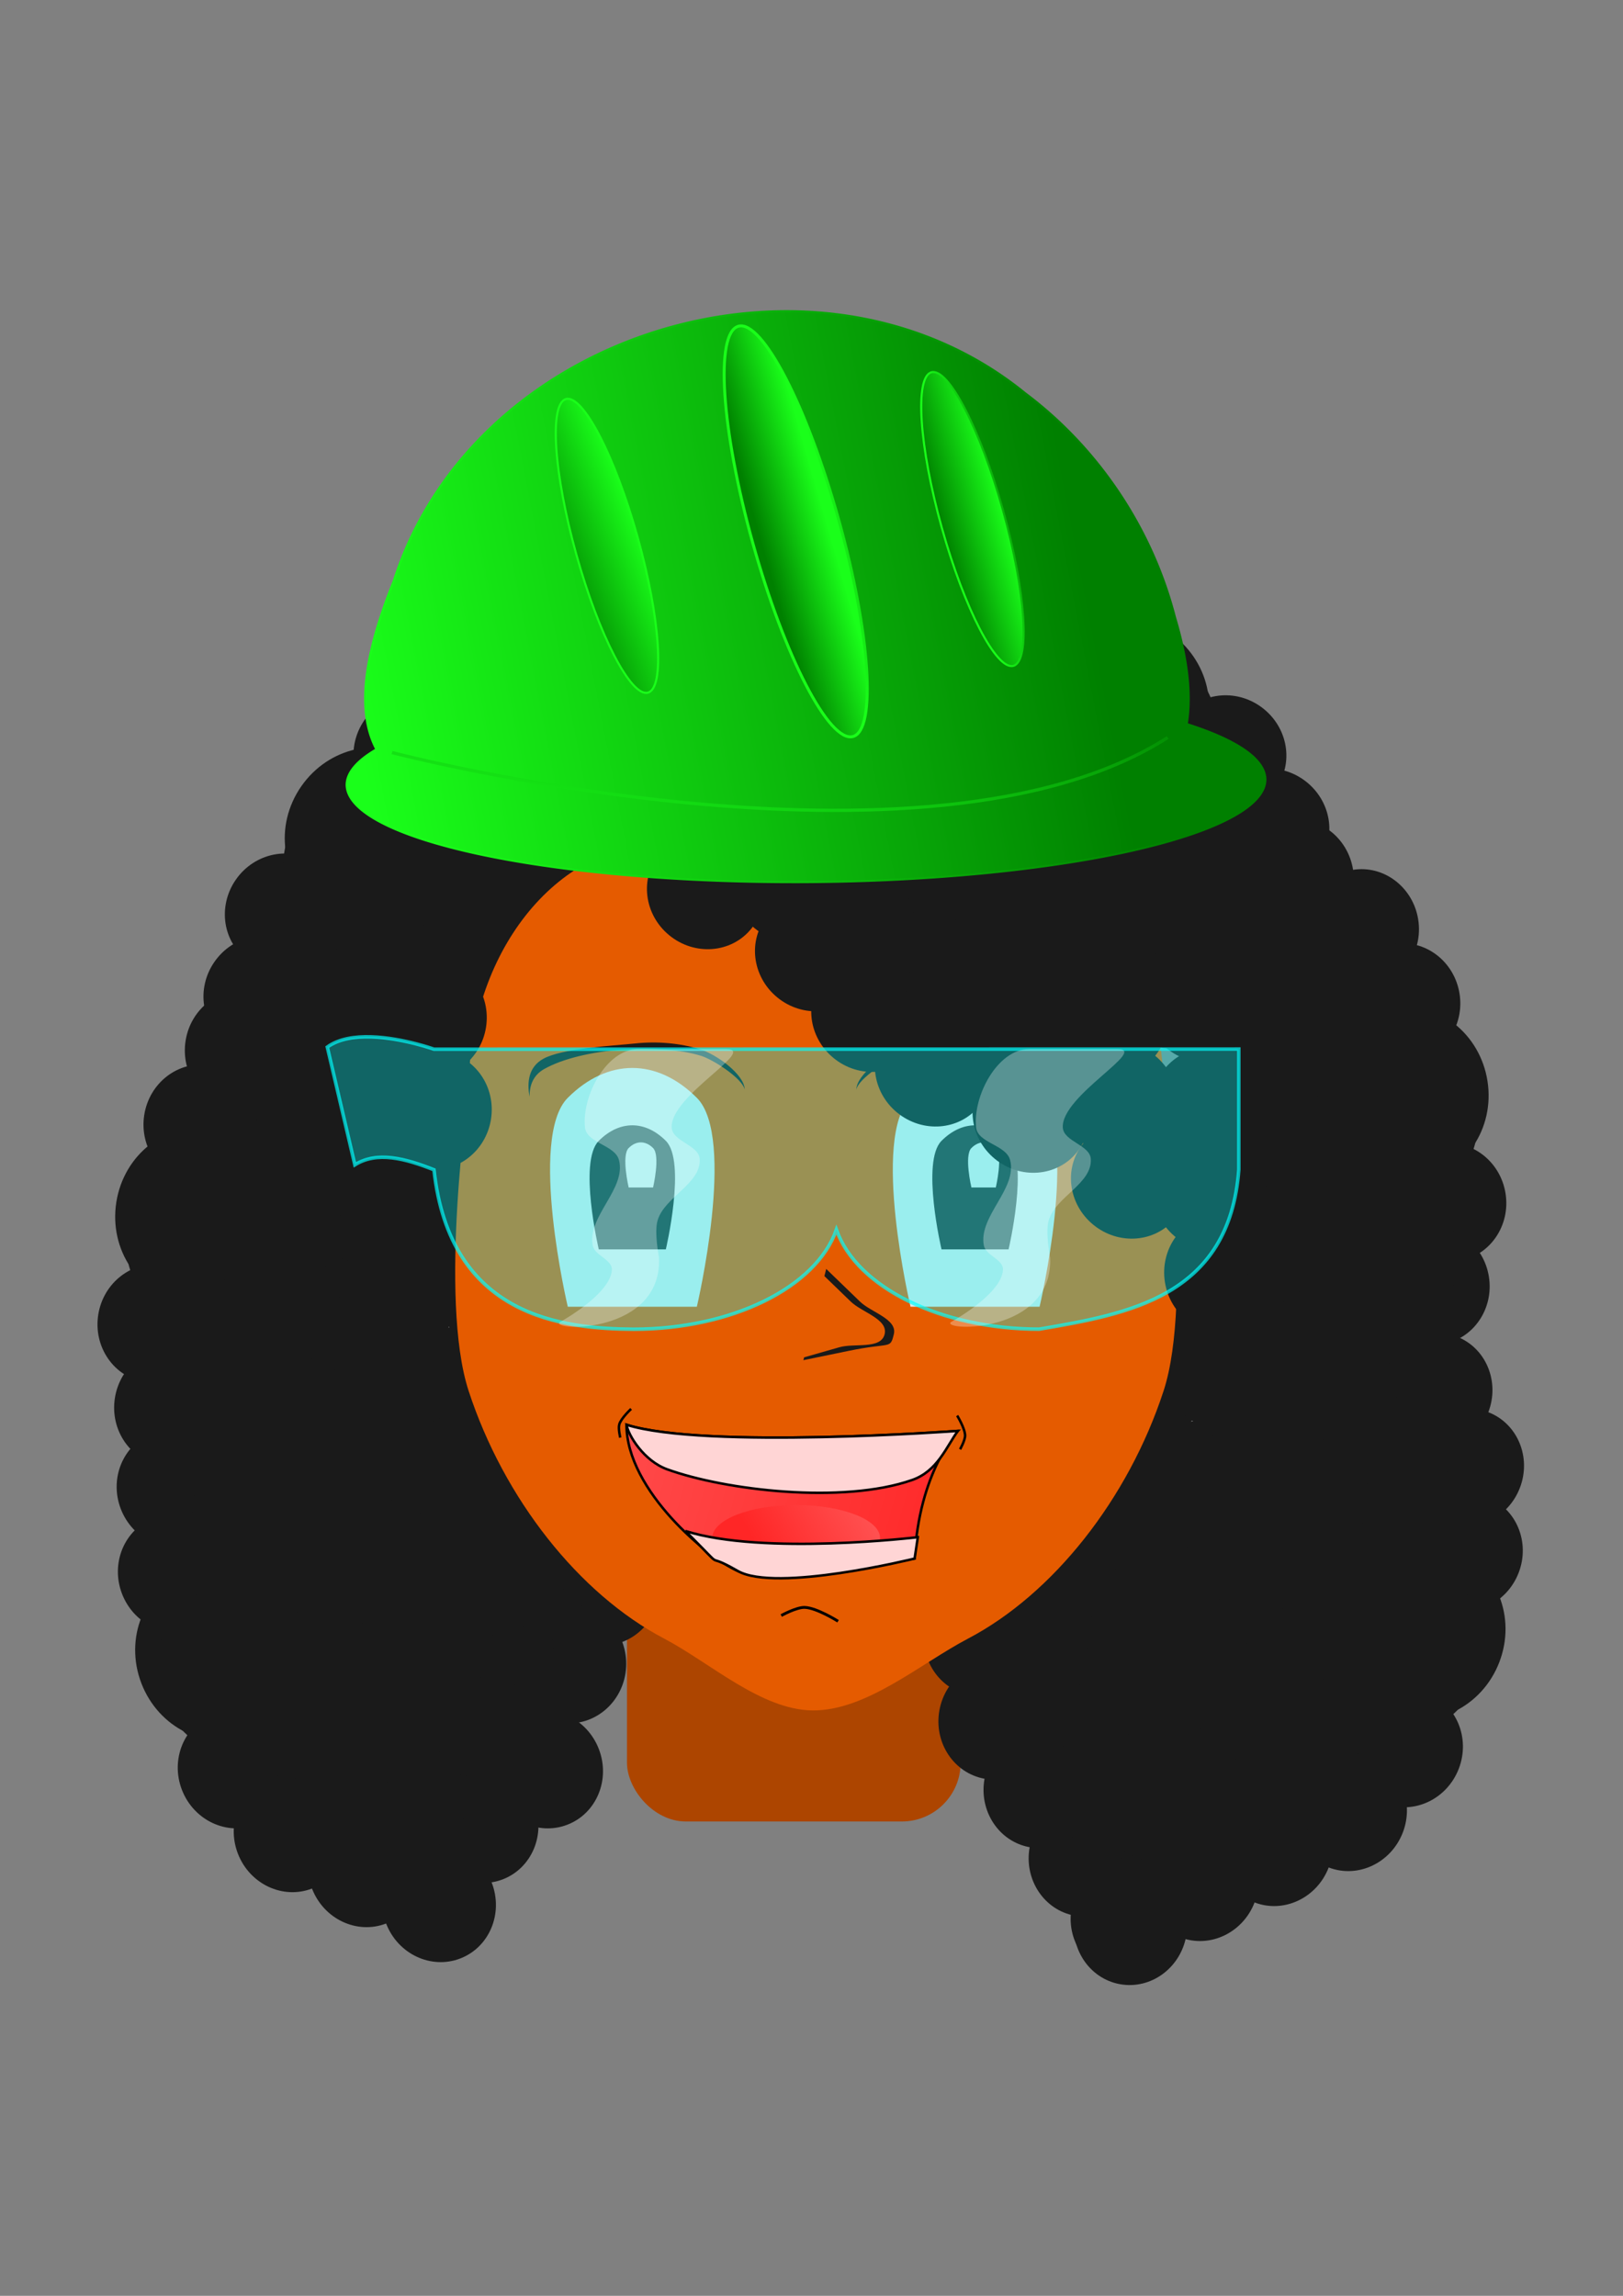 <?xml version="1.0" encoding="UTF-8" standalone="no"?>
<!-- Created with Inkscape (http://www.inkscape.org/) -->

<svg
   xmlns:dc="http://purl.org/dc/elements/1.1/"
   xmlns:cc="http://creativecommons.org/ns#"
   xmlns:rdf="http://www.w3.org/1999/02/22-rdf-syntax-ns#"
   xmlns:svg="http://www.w3.org/2000/svg"
   xmlns="http://www.w3.org/2000/svg"
   xmlns:xlink="http://www.w3.org/1999/xlink"
   xmlns:sodipodi="http://sodipodi.sourceforge.net/DTD/sodipodi-0.dtd"
   xmlns:inkscape="http://www.inkscape.org/namespaces/inkscape"
   width="210mm"
   height="297mm"
   viewBox="0 0 744.094 1052.362"
   id="svg2"
   version="1.1"
   inkscape:version="0.91 r13725"
   sodipodi:docname="Norma.svg">
  <rect x="0" y="0" width="744.094" height="1052.362" fill="#808080" stroke="none"/>
  <defs
     id="defs4">
    <linearGradient
       inkscape:collect="always"
       xlink:href="#linearGradient6761"
       id="linearGradient6767"
       x1="-1122.503"
       y1="-1143.077"
       x2="-871.195"
       y2="-1073.545"
       gradientUnits="userSpaceOnUse" />
    <linearGradient
       inkscape:collect="always"
       id="linearGradient6761">
      <stop
         style="stop-color:#ff5555;stop-opacity:1;"
         offset="0"
         id="stop6763" />
      <stop
         style="stop-color:#ff2626;stop-opacity:1"
         offset="1"
         id="stop6765" />
    </linearGradient>
    <linearGradient
       inkscape:collect="always"
       xlink:href="#linearGradient6761"
       id="linearGradient6777"
       x1="-1011.723"
       y1="-1065.31"
       x2="-953.709"
       y2="-1098.123"
       gradientUnits="userSpaceOnUse"
       gradientTransform="translate(1931.838,2155.621)" />
    <linearGradient
       gradientUnits="userSpaceOnUse"
       y2="6.195"
       x2="42.448"
       y1="-81.662"
       x1="253.206"
       id="linearGradient4853"
       xlink:href="#linearGradient4811"
       inkscape:collect="always"
       gradientTransform="translate(-95.951,-812.975)" />
    <linearGradient
       inkscape:collect="always"
       id="linearGradient4811">
      <stop
         style="stop-color:#008000;stop-opacity:1;"
         offset="0"
         id="stop4813" />
      <stop
         style="stop-color:#1aff1a;stop-opacity:1"
         offset="1"
         id="stop4815" />
    </linearGradient>
    <linearGradient
       gradientUnits="userSpaceOnUse"
       y2="23.091"
       x2="59.826"
       y1="-67.234"
       x1="272.33"
       id="linearGradient4845"
       xlink:href="#linearGradient4811"
       inkscape:collect="always"
       gradientTransform="translate(-95.951,-812.975)" />
    <linearGradient
       gradientUnits="userSpaceOnUse"
       y2="71.77"
       x2="222.217"
       y1="-16.087"
       x1="223.042"
       id="linearGradient4843"
       xlink:href="#linearGradient4811"
       inkscape:collect="always"
       gradientTransform="translate(-95.951,-812.975)" />
    <linearGradient
       gradientUnits="userSpaceOnUse"
       y2="31.673"
       x2="131.938"
       y1="34.616"
       x1="102.101"
       id="linearGradient4791"
       xlink:href="#linearGradient4811"
       inkscape:collect="always"
       gradientTransform="translate(287.231,-766.572)" />
    <linearGradient
       gradientUnits="userSpaceOnUse"
       y2="32.396"
       x2="130.824"
       y1="32.023"
       x1="151.921"
       id="linearGradient4825"
       xlink:href="#linearGradient4811"
       inkscape:collect="always"
       gradientTransform="translate(287.231,-766.572)" />
    <linearGradient
       gradientUnits="userSpaceOnUse"
       y2="54.673"
       x2="241.064"
       y1="54.673"
       x1="220.877"
       id="linearGradient4801"
       xlink:href="#linearGradient4811"
       inkscape:collect="always"
       gradientTransform="translate(287.231,-766.572)" />
    <linearGradient
       gradientUnits="userSpaceOnUse"
       y2="41.021"
       x2="227.629"
       y1="41.294"
       x1="249.701"
       id="linearGradient4841"
       xlink:href="#linearGradient4811"
       inkscape:collect="always"
       gradientTransform="translate(287.231,-766.572)" />
    <linearGradient
       gradientTransform="translate(287.231,-766.572)"
       gradientUnits="userSpaceOnUse"
       y2="40.97"
       x2="187.674"
       y1="41.15"
       x1="166.48"
       id="linearGradient4809"
       xlink:href="#linearGradient4811"
       inkscape:collect="always" />
    <linearGradient
       gradientUnits="userSpaceOnUse"
       y2="40.97"
       x2="187.674"
       y1="42.599"
       x1="212.378"
       id="linearGradient4823"
       xlink:href="#linearGradient4811"
       inkscape:collect="always"
       gradientTransform="translate(287.231,-766.572)" />
  </defs>
  <sodipodi:namedview
     id="base"
     pagecolor="#414141"
     bordercolor="#ffffff"
     borderopacity="1"
     inkscape:pageopacity="0"
     inkscape:pageshadow="2"
     inkscape:zoom="0.35"
     inkscape:cx="36.428571"
     inkscape:cy="520"
     inkscape:document-units="px"
     inkscape:current-layer="layer1"
     showgrid="false"
     inkscape:window-width="1920"
     inkscape:window-height="1030"
     inkscape:window-x="0"
     inkscape:window-y="0"
     inkscape:window-maximized="1" />
  <g
     inkscape:label="Layer 1"
     inkscape:groupmode="layer"
     id="layer1">
    <g
       style="display:inline"
       id="g3885"
       transform="matrix(0.854,0,0,0.854,1189.902,1625.429)">
      <rect
         ry="31.576"
         y="-1077.198"
         x="-1056.74"
         height="151.562"
         width="179.138"
         id="rect5650"
         style="fill:#ad4500;fill-opacity:1;stroke:none;stroke-width:1.521;stroke-miterlimit:4;stroke-dasharray:none" />
      <g
         id="g4622"
         transform="matrix(0.179,-0.984,0.984,0.179,-541.795,-591.507)">
        <ellipse
           style="fill:#1a1a1a;fill-opacity:1;stroke:none;stroke-width:1;stroke-miterlimit:4;stroke-dasharray:none"
           id="ellipse4624"
           cx="368.039"
           cy="-397.373"
           rx="31.82"
           ry="30.406" />
        <ellipse
           ry="43.614"
           rx="46.796"
           cy="-383.938"
           cx="429.203"
           id="ellipse4626"
           style="fill:#1a1a1a;fill-opacity:1;stroke:none;stroke-width:1.452;stroke-miterlimit:4;stroke-dasharray:none" />
        <ellipse
           style="fill:#1a1a1a;fill-opacity:1;stroke:none;stroke-width:1;stroke-miterlimit:4;stroke-dasharray:none"
           id="ellipse4628"
           cx="229.81"
           cy="-290.403"
           rx="31.82"
           ry="30.406" />
        <ellipse
           ry="30.406"
           rx="31.82"
           cy="-320.808"
           cx="261.63"
           id="ellipse4630"
           style="fill:#1a1a1a;fill-opacity:1;stroke:none;stroke-width:1;stroke-miterlimit:4;stroke-dasharray:none" />
        <ellipse
           style="fill:#1a1a1a;fill-opacity:1;stroke:none;stroke-width:1;stroke-miterlimit:4;stroke-dasharray:none"
           id="ellipse4632"
           cx="293.449"
           cy="-351.214"
           rx="31.82"
           ry="30.406" />
        <ellipse
           ry="30.406"
           rx="31.82"
           cy="-381.619"
           cx="325.269"
           id="ellipse4634"
           style="fill:#1a1a1a;fill-opacity:1;stroke:none;stroke-width:1;stroke-miterlimit:4;stroke-dasharray:none" />
        <ellipse
           style="fill:#1a1a1a;fill-opacity:1;stroke:none;stroke-width:1;stroke-miterlimit:4;stroke-dasharray:none"
           id="ellipse4636"
           cx="330.562"
           cy="-342.218"
           rx="31.82"
           ry="30.406" />
        <ellipse
           ry="30.406"
           rx="31.82"
           cy="-284.235"
           cx="293.085"
           id="ellipse4638"
           style="fill:#1a1a1a;fill-opacity:1;stroke:none;stroke-width:1;stroke-miterlimit:4;stroke-dasharray:none" />
        <ellipse
           style="fill:#1a1a1a;fill-opacity:1;stroke:none;stroke-width:1;stroke-miterlimit:4;stroke-dasharray:none"
           id="ellipse4640"
           cx="374.403"
           cy="-347.168"
           rx="31.82"
           ry="30.406" />
        <ellipse
           ry="30.406"
           rx="31.82"
           cy="-321.712"
           cx="412.586"
           id="ellipse4642"
           style="fill:#1a1a1a;fill-opacity:1;stroke:none;stroke-width:1;stroke-miterlimit:4;stroke-dasharray:none" />
        <ellipse
           ry="30.406"
           rx="31.82"
           cy="-282.625"
           cx="-616.007"
           id="ellipse4644"
           style="fill:#1a1a1a;fill-opacity:1;stroke:none;stroke-width:1;stroke-miterlimit:4;stroke-dasharray:none"
           transform="scale(-1,1)" />
        <ellipse
           style="fill:#1a1a1a;fill-opacity:1;stroke:none;stroke-width:1;stroke-miterlimit:4;stroke-dasharray:none"
           id="ellipse4646"
           cx="-584.187"
           cy="-313.03"
           rx="31.82"
           ry="30.406"
           transform="scale(-1,1)" />
        <ellipse
           ry="30.406"
           rx="31.82"
           cy="-343.436"
           cx="-552.367"
           id="ellipse4648"
           style="fill:#1a1a1a;fill-opacity:1;stroke:none;stroke-width:1;stroke-miterlimit:4;stroke-dasharray:none"
           transform="scale(-1,1)" />
        <ellipse
           style="fill:#1a1a1a;fill-opacity:1;stroke:none;stroke-width:1;stroke-miterlimit:4;stroke-dasharray:none"
           id="ellipse4650"
           cx="-520.548"
           cy="-373.841"
           rx="31.82"
           ry="30.406"
           transform="scale(-1,1)" />
        <ellipse
           ry="30.406"
           rx="31.82"
           cy="-334.44"
           cx="-515.255"
           id="ellipse4652"
           style="fill:#1a1a1a;fill-opacity:1;stroke:none;stroke-width:1;stroke-miterlimit:4;stroke-dasharray:none"
           transform="scale(-1,1)" />
        <ellipse
           style="fill:#1a1a1a;fill-opacity:1;stroke:none;stroke-width:1;stroke-miterlimit:4;stroke-dasharray:none"
           id="ellipse4654"
           cx="-552.731"
           cy="-276.457"
           rx="31.82"
           ry="30.406"
           transform="scale(-1,1)" />
        <ellipse
           ry="30.406"
           rx="31.82"
           cy="-353.532"
           cx="-477.778"
           id="ellipse4656"
           style="fill:#1a1a1a;fill-opacity:1;stroke:none;stroke-width:1;stroke-miterlimit:4;stroke-dasharray:none"
           transform="scale(-1,1)" />
        <ellipse
           style="fill:#1a1a1a;fill-opacity:1;stroke:none;stroke-width:1;stroke-miterlimit:4;stroke-dasharray:none"
           id="ellipse4658"
           cx="-442.23"
           cy="-322.934"
           rx="31.82"
           ry="30.406"
           transform="scale(-1,1)" />
        <ellipse
           ry="30.406"
           rx="31.82"
           cy="-389.594"
           cx="-477.778"
           id="ellipse4660"
           style="fill:#1a1a1a;fill-opacity:1;stroke:none;stroke-width:1;stroke-miterlimit:4;stroke-dasharray:none"
           transform="scale(-1,1)" />
        <ellipse
           style="fill:#1a1a1a;fill-opacity:1;stroke:none;stroke-width:1.452;stroke-miterlimit:4;stroke-dasharray:none"
           id="ellipse4662"
           cx="-416.613"
           cy="-376.159"
           rx="46.796"
           ry="43.614"
           transform="scale(-1,1)" />
        <ellipse
           ry="30.406"
           rx="31.82"
           cy="-313.168"
           cx="322.403"
           id="ellipse4664"
           style="fill:#1a1a1a;fill-opacity:1;stroke:none;stroke-width:1;stroke-miterlimit:4;stroke-dasharray:none" />
        <ellipse
           style="fill:#1a1a1a;fill-opacity:1;stroke:none;stroke-width:1;stroke-miterlimit:4;stroke-dasharray:none"
           id="ellipse4666"
           cx="349.403"
           cy="-270.168"
           rx="31.82"
           ry="30.406" />
        <ellipse
           ry="30.406"
           rx="31.82"
           cy="-271.168"
           cx="394.403"
           id="ellipse4668"
           style="fill:#1a1a1a;fill-opacity:1;stroke:none;stroke-width:1;stroke-miterlimit:4;stroke-dasharray:none" />
        <ellipse
           style="fill:#1a1a1a;fill-opacity:1;stroke:none;stroke-width:1;stroke-miterlimit:4;stroke-dasharray:none"
           id="ellipse4670"
           cx="471.403"
           cy="-298.168"
           rx="31.82"
           ry="30.406" />
        <ellipse
           ry="30.406"
           rx="31.82"
           cy="-296.168"
           cx="532.403"
           id="ellipse4672"
           style="fill:#1a1a1a;fill-opacity:1;stroke:none;stroke-width:1;stroke-miterlimit:4;stroke-dasharray:none" />
        <ellipse
           style="fill:#1a1a1a;fill-opacity:1;stroke:none;stroke-width:1;stroke-miterlimit:4;stroke-dasharray:none"
           id="ellipse4674"
           cx="438.403"
           cy="-277.168"
           rx="31.82"
           ry="30.406" />
        <ellipse
           ry="30.406"
           rx="31.82"
           cy="-266.168"
           cx="504.403"
           id="ellipse4676"
           style="fill:#1a1a1a;fill-opacity:1;stroke:none;stroke-width:1;stroke-miterlimit:4;stroke-dasharray:none" />
        <ellipse
           style="fill:#1a1a1a;fill-opacity:1;stroke:none;stroke-width:1;stroke-miterlimit:4;stroke-dasharray:none"
           id="ellipse4678"
           cx="361.403"
           cy="-311.168"
           rx="31.82"
           ry="30.406" />
      </g>
      <g
         id="g4564"
         transform="matrix(0.057,-0.998,-0.998,-0.057,-1486.942,-707.278)">
        <ellipse
           style="fill:#1a1a1a;fill-opacity:1;stroke:none;stroke-width:1;stroke-miterlimit:4;stroke-dasharray:none"
           id="ellipse4566"
           cx="368.039"
           cy="-397.373"
           rx="31.82"
           ry="30.406" />
        <ellipse
           ry="43.614"
           rx="46.796"
           cy="-383.938"
           cx="429.203"
           id="ellipse4568"
           style="fill:#1a1a1a;fill-opacity:1;stroke:none;stroke-width:1.452;stroke-miterlimit:4;stroke-dasharray:none" />
        <ellipse
           style="fill:#1a1a1a;fill-opacity:1;stroke:none;stroke-width:1;stroke-miterlimit:4;stroke-dasharray:none"
           id="ellipse4570"
           cx="229.81"
           cy="-290.403"
           rx="31.82"
           ry="30.406" />
        <ellipse
           ry="30.406"
           rx="31.82"
           cy="-320.808"
           cx="261.63"
           id="ellipse4572"
           style="fill:#1a1a1a;fill-opacity:1;stroke:none;stroke-width:1;stroke-miterlimit:4;stroke-dasharray:none" />
        <ellipse
           style="fill:#1a1a1a;fill-opacity:1;stroke:none;stroke-width:1;stroke-miterlimit:4;stroke-dasharray:none"
           id="ellipse4574"
           cx="293.449"
           cy="-351.214"
           rx="31.82"
           ry="30.406" />
        <ellipse
           ry="30.406"
           rx="31.82"
           cy="-381.619"
           cx="325.269"
           id="ellipse4576"
           style="fill:#1a1a1a;fill-opacity:1;stroke:none;stroke-width:1;stroke-miterlimit:4;stroke-dasharray:none" />
        <ellipse
           style="fill:#1a1a1a;fill-opacity:1;stroke:none;stroke-width:1;stroke-miterlimit:4;stroke-dasharray:none"
           id="ellipse4578"
           cx="330.562"
           cy="-342.218"
           rx="31.82"
           ry="30.406" />
        <ellipse
           ry="30.406"
           rx="31.82"
           cy="-284.235"
           cx="293.085"
           id="ellipse4580"
           style="fill:#1a1a1a;fill-opacity:1;stroke:none;stroke-width:1;stroke-miterlimit:4;stroke-dasharray:none" />
        <ellipse
           style="fill:#1a1a1a;fill-opacity:1;stroke:none;stroke-width:1;stroke-miterlimit:4;stroke-dasharray:none"
           id="ellipse4582"
           cx="374.403"
           cy="-347.168"
           rx="31.82"
           ry="30.406" />
        <ellipse
           ry="30.406"
           rx="31.82"
           cy="-321.712"
           cx="412.586"
           id="ellipse4584"
           style="fill:#1a1a1a;fill-opacity:1;stroke:none;stroke-width:1;stroke-miterlimit:4;stroke-dasharray:none" />
        <ellipse
           ry="30.406"
           rx="31.82"
           cy="-282.625"
           cx="-616.007"
           id="ellipse4586"
           style="fill:#1a1a1a;fill-opacity:1;stroke:none;stroke-width:1;stroke-miterlimit:4;stroke-dasharray:none"
           transform="scale(-1,1)" />
        <ellipse
           style="fill:#1a1a1a;fill-opacity:1;stroke:none;stroke-width:1;stroke-miterlimit:4;stroke-dasharray:none"
           id="ellipse4588"
           cx="-584.187"
           cy="-313.03"
           rx="31.82"
           ry="30.406"
           transform="scale(-1,1)" />
        <ellipse
           ry="30.406"
           rx="31.82"
           cy="-343.436"
           cx="-552.367"
           id="ellipse4590"
           style="fill:#1a1a1a;fill-opacity:1;stroke:none;stroke-width:1;stroke-miterlimit:4;stroke-dasharray:none"
           transform="scale(-1,1)" />
        <ellipse
           style="fill:#1a1a1a;fill-opacity:1;stroke:none;stroke-width:1;stroke-miterlimit:4;stroke-dasharray:none"
           id="ellipse4592"
           cx="-520.548"
           cy="-373.841"
           rx="31.82"
           ry="30.406"
           transform="scale(-1,1)" />
        <ellipse
           ry="30.406"
           rx="31.82"
           cy="-334.44"
           cx="-515.255"
           id="ellipse4594"
           style="fill:#1a1a1a;fill-opacity:1;stroke:none;stroke-width:1;stroke-miterlimit:4;stroke-dasharray:none"
           transform="scale(-1,1)" />
        <ellipse
           style="fill:#1a1a1a;fill-opacity:1;stroke:none;stroke-width:1;stroke-miterlimit:4;stroke-dasharray:none"
           id="ellipse4596"
           cx="-552.731"
           cy="-276.457"
           rx="31.82"
           ry="30.406"
           transform="scale(-1,1)" />
        <ellipse
           ry="30.406"
           rx="31.82"
           cy="-353.532"
           cx="-477.778"
           id="ellipse4598"
           style="fill:#1a1a1a;fill-opacity:1;stroke:none;stroke-width:1;stroke-miterlimit:4;stroke-dasharray:none"
           transform="scale(-1,1)" />
        <ellipse
           style="fill:#1a1a1a;fill-opacity:1;stroke:none;stroke-width:1;stroke-miterlimit:4;stroke-dasharray:none"
           id="ellipse4600"
           cx="-442.23"
           cy="-322.934"
           rx="31.82"
           ry="30.406"
           transform="scale(-1,1)" />
        <ellipse
           ry="30.406"
           rx="31.82"
           cy="-389.594"
           cx="-477.778"
           id="ellipse4602"
           style="fill:#1a1a1a;fill-opacity:1;stroke:none;stroke-width:1;stroke-miterlimit:4;stroke-dasharray:none"
           transform="scale(-1,1)" />
        <ellipse
           style="fill:#1a1a1a;fill-opacity:1;stroke:none;stroke-width:1.452;stroke-miterlimit:4;stroke-dasharray:none"
           id="ellipse4604"
           cx="-416.613"
           cy="-376.159"
           rx="46.796"
           ry="43.614"
           transform="scale(-1,1)" />
        <ellipse
           ry="30.406"
           rx="31.82"
           cy="-313.168"
           cx="322.403"
           id="ellipse4606"
           style="fill:#1a1a1a;fill-opacity:1;stroke:none;stroke-width:1;stroke-miterlimit:4;stroke-dasharray:none" />
        <ellipse
           style="fill:#1a1a1a;fill-opacity:1;stroke:none;stroke-width:1;stroke-miterlimit:4;stroke-dasharray:none"
           id="ellipse4608"
           cx="349.403"
           cy="-270.168"
           rx="31.82"
           ry="30.406" />
        <ellipse
           ry="30.406"
           rx="31.82"
           cy="-271.168"
           cx="394.403"
           id="ellipse4610"
           style="fill:#1a1a1a;fill-opacity:1;stroke:none;stroke-width:1;stroke-miterlimit:4;stroke-dasharray:none" />
        <ellipse
           style="fill:#1a1a1a;fill-opacity:1;stroke:none;stroke-width:1;stroke-miterlimit:4;stroke-dasharray:none"
           id="ellipse4612"
           cx="471.403"
           cy="-298.168"
           rx="31.82"
           ry="30.406" />
        <ellipse
           ry="30.406"
           rx="31.82"
           cy="-296.168"
           cx="532.403"
           id="ellipse4614"
           style="fill:#1a1a1a;fill-opacity:1;stroke:none;stroke-width:1;stroke-miterlimit:4;stroke-dasharray:none" />
        <ellipse
           style="fill:#1a1a1a;fill-opacity:1;stroke:none;stroke-width:1;stroke-miterlimit:4;stroke-dasharray:none"
           id="ellipse4616"
           cx="438.403"
           cy="-277.168"
           rx="31.82"
           ry="30.406" />
        <ellipse
           ry="30.406"
           rx="31.82"
           cy="-266.168"
           cx="504.403"
           id="ellipse4618"
           style="fill:#1a1a1a;fill-opacity:1;stroke:none;stroke-width:1;stroke-miterlimit:4;stroke-dasharray:none" />
        <ellipse
           style="fill:#1a1a1a;fill-opacity:1;stroke:none;stroke-width:1;stroke-miterlimit:4;stroke-dasharray:none"
           id="ellipse4620"
           cx="361.403"
           cy="-311.168"
           rx="31.82"
           ry="30.406" />
      </g>
      <g
         transform="matrix(0.571,-0.821,0.821,0.571,-1095.99,-850.102)"
         id="g3698">
        <ellipse
           ry="30.406"
           rx="31.82"
           cy="-397.373"
           cx="368.039"
           id="ellipse3700"
           style="fill:#1a1a1a;fill-opacity:1;stroke:none;stroke-width:1;stroke-miterlimit:4;stroke-dasharray:none" />
        <ellipse
           style="fill:#1a1a1a;fill-opacity:1;stroke:none;stroke-width:1.452;stroke-miterlimit:4;stroke-dasharray:none"
           id="ellipse3702"
           cx="429.203"
           cy="-383.938"
           rx="46.796"
           ry="43.614" />
        <ellipse
           ry="30.406"
           rx="31.82"
           cy="-290.403"
           cx="229.81"
           id="ellipse3704"
           style="fill:#1a1a1a;fill-opacity:1;stroke:none;stroke-width:1;stroke-miterlimit:4;stroke-dasharray:none" />
        <ellipse
           style="fill:#1a1a1a;fill-opacity:1;stroke:none;stroke-width:1;stroke-miterlimit:4;stroke-dasharray:none"
           id="ellipse3706"
           cx="261.63"
           cy="-320.808"
           rx="31.82"
           ry="30.406" />
        <ellipse
           ry="30.406"
           rx="31.82"
           cy="-351.214"
           cx="293.449"
           id="ellipse3708"
           style="fill:#1a1a1a;fill-opacity:1;stroke:none;stroke-width:1;stroke-miterlimit:4;stroke-dasharray:none" />
        <ellipse
           style="fill:#1a1a1a;fill-opacity:1;stroke:none;stroke-width:1;stroke-miterlimit:4;stroke-dasharray:none"
           id="ellipse3710"
           cx="325.269"
           cy="-381.619"
           rx="31.82"
           ry="30.406" />
        <ellipse
           ry="30.406"
           rx="31.82"
           cy="-342.218"
           cx="330.562"
           id="ellipse3712"
           style="fill:#1a1a1a;fill-opacity:1;stroke:none;stroke-width:1;stroke-miterlimit:4;stroke-dasharray:none" />
        <ellipse
           style="fill:#1a1a1a;fill-opacity:1;stroke:none;stroke-width:1;stroke-miterlimit:4;stroke-dasharray:none"
           id="ellipse3714"
           cx="293.085"
           cy="-284.235"
           rx="31.82"
           ry="30.406" />
        <ellipse
           ry="30.406"
           rx="31.82"
           cy="-347.168"
           cx="374.403"
           id="ellipse3716"
           style="fill:#1a1a1a;fill-opacity:1;stroke:none;stroke-width:1;stroke-miterlimit:4;stroke-dasharray:none" />
        <ellipse
           style="fill:#1a1a1a;fill-opacity:1;stroke:none;stroke-width:1;stroke-miterlimit:4;stroke-dasharray:none"
           id="ellipse3718"
           cx="412.586"
           cy="-321.712"
           rx="31.82"
           ry="30.406" />
        <ellipse
           transform="scale(-1,1)"
           style="fill:#1a1a1a;fill-opacity:1;stroke:none;stroke-width:1;stroke-miterlimit:4;stroke-dasharray:none"
           id="ellipse3720"
           cx="-616.007"
           cy="-282.625"
           rx="31.82"
           ry="30.406" />
        <ellipse
           transform="scale(-1,1)"
           ry="30.406"
           rx="31.82"
           cy="-313.03"
           cx="-584.187"
           id="ellipse3722"
           style="fill:#1a1a1a;fill-opacity:1;stroke:none;stroke-width:1;stroke-miterlimit:4;stroke-dasharray:none" />
        <ellipse
           transform="scale(-1,1)"
           style="fill:#1a1a1a;fill-opacity:1;stroke:none;stroke-width:1;stroke-miterlimit:4;stroke-dasharray:none"
           id="ellipse3724"
           cx="-552.367"
           cy="-343.436"
           rx="31.82"
           ry="30.406" />
        <ellipse
           transform="scale(-1,1)"
           ry="30.406"
           rx="31.82"
           cy="-373.841"
           cx="-520.548"
           id="ellipse3726"
           style="fill:#1a1a1a;fill-opacity:1;stroke:none;stroke-width:1;stroke-miterlimit:4;stroke-dasharray:none" />
        <ellipse
           transform="scale(-1,1)"
           style="fill:#1a1a1a;fill-opacity:1;stroke:none;stroke-width:1;stroke-miterlimit:4;stroke-dasharray:none"
           id="ellipse3728"
           cx="-515.255"
           cy="-334.44"
           rx="31.82"
           ry="30.406" />
        <ellipse
           transform="scale(-1,1)"
           ry="30.406"
           rx="31.82"
           cy="-276.457"
           cx="-552.731"
           id="ellipse3730"
           style="fill:#1a1a1a;fill-opacity:1;stroke:none;stroke-width:1;stroke-miterlimit:4;stroke-dasharray:none" />
        <ellipse
           transform="scale(-1,1)"
           style="fill:#1a1a1a;fill-opacity:1;stroke:none;stroke-width:1;stroke-miterlimit:4;stroke-dasharray:none"
           id="ellipse3732"
           cx="-477.778"
           cy="-353.532"
           rx="31.82"
           ry="30.406" />
        <ellipse
           transform="scale(-1,1)"
           ry="30.406"
           rx="31.82"
           cy="-322.934"
           cx="-442.23"
           id="ellipse3734"
           style="fill:#1a1a1a;fill-opacity:1;stroke:none;stroke-width:1;stroke-miterlimit:4;stroke-dasharray:none" />
        <ellipse
           transform="scale(-1,1)"
           style="fill:#1a1a1a;fill-opacity:1;stroke:none;stroke-width:1;stroke-miterlimit:4;stroke-dasharray:none"
           id="ellipse3736"
           cx="-477.778"
           cy="-389.594"
           rx="31.82"
           ry="30.406" />
        <ellipse
           transform="scale(-1,1)"
           ry="43.614"
           rx="46.796"
           cy="-376.159"
           cx="-416.613"
           id="ellipse3738"
           style="fill:#1a1a1a;fill-opacity:1;stroke:none;stroke-width:1.452;stroke-miterlimit:4;stroke-dasharray:none" />
        <ellipse
           style="fill:#1a1a1a;fill-opacity:1;stroke:none;stroke-width:1;stroke-miterlimit:4;stroke-dasharray:none"
           id="ellipse3740"
           cx="322.403"
           cy="-313.168"
           rx="31.82"
           ry="30.406" />
        <ellipse
           ry="30.406"
           rx="31.82"
           cy="-270.168"
           cx="349.403"
           id="ellipse3742"
           style="fill:#1a1a1a;fill-opacity:1;stroke:none;stroke-width:1;stroke-miterlimit:4;stroke-dasharray:none" />
        <ellipse
           style="fill:#1a1a1a;fill-opacity:1;stroke:none;stroke-width:1;stroke-miterlimit:4;stroke-dasharray:none"
           id="ellipse3744"
           cx="394.403"
           cy="-271.168"
           rx="31.82"
           ry="30.406" />
        <ellipse
           ry="30.406"
           rx="31.82"
           cy="-298.168"
           cx="471.403"
           id="ellipse3746"
           style="fill:#1a1a1a;fill-opacity:1;stroke:none;stroke-width:1;stroke-miterlimit:4;stroke-dasharray:none" />
        <ellipse
           style="fill:#1a1a1a;fill-opacity:1;stroke:none;stroke-width:1;stroke-miterlimit:4;stroke-dasharray:none"
           id="ellipse3748"
           cx="532.403"
           cy="-296.168"
           rx="31.82"
           ry="30.406" />
        <ellipse
           ry="30.406"
           rx="31.82"
           cy="-277.168"
           cx="438.403"
           id="ellipse3750"
           style="fill:#1a1a1a;fill-opacity:1;stroke:none;stroke-width:1;stroke-miterlimit:4;stroke-dasharray:none" />
        <ellipse
           style="fill:#1a1a1a;fill-opacity:1;stroke:none;stroke-width:1;stroke-miterlimit:4;stroke-dasharray:none"
           id="ellipse3752"
           cx="504.403"
           cy="-266.168"
           rx="31.82"
           ry="30.406" />
        <ellipse
           ry="30.406"
           rx="31.82"
           cy="-311.168"
           cx="361.403"
           id="ellipse3754"
           style="fill:#1a1a1a;fill-opacity:1;stroke:none;stroke-width:1;stroke-miterlimit:4;stroke-dasharray:none" />
      </g>
      <g
         id="g4271"
         transform="matrix(0.571,-0.821,0.821,0.571,-1125.647,-884.753)">
        <ellipse
           style="fill:#1a1a1a;fill-opacity:1;stroke:none;stroke-width:1;stroke-miterlimit:4;stroke-dasharray:none"
           id="ellipse4273"
           cx="368.039"
           cy="-397.373"
           rx="31.82"
           ry="30.406" />
        <ellipse
           ry="43.614"
           rx="46.796"
           cy="-383.938"
           cx="429.203"
           id="ellipse4275"
           style="fill:#1a1a1a;fill-opacity:1;stroke:none;stroke-width:1.452;stroke-miterlimit:4;stroke-dasharray:none" />
        <ellipse
           style="fill:#1a1a1a;fill-opacity:1;stroke:none;stroke-width:1;stroke-miterlimit:4;stroke-dasharray:none"
           id="ellipse4277"
           cx="229.81"
           cy="-290.403"
           rx="31.82"
           ry="30.406" />
        <ellipse
           ry="30.406"
           rx="31.82"
           cy="-320.808"
           cx="261.63"
           id="ellipse4279"
           style="fill:#1a1a1a;fill-opacity:1;stroke:none;stroke-width:1;stroke-miterlimit:4;stroke-dasharray:none" />
        <ellipse
           style="fill:#1a1a1a;fill-opacity:1;stroke:none;stroke-width:1;stroke-miterlimit:4;stroke-dasharray:none"
           id="ellipse4281"
           cx="293.449"
           cy="-351.214"
           rx="31.82"
           ry="30.406" />
        <ellipse
           ry="30.406"
           rx="31.82"
           cy="-381.619"
           cx="325.269"
           id="ellipse4283"
           style="fill:#1a1a1a;fill-opacity:1;stroke:none;stroke-width:1;stroke-miterlimit:4;stroke-dasharray:none" />
        <ellipse
           style="fill:#1a1a1a;fill-opacity:1;stroke:none;stroke-width:1;stroke-miterlimit:4;stroke-dasharray:none"
           id="ellipse4285"
           cx="330.562"
           cy="-342.218"
           rx="31.82"
           ry="30.406" />
        <ellipse
           ry="30.406"
           rx="31.82"
           cy="-284.235"
           cx="293.085"
           id="ellipse4287"
           style="fill:#1a1a1a;fill-opacity:1;stroke:none;stroke-width:1;stroke-miterlimit:4;stroke-dasharray:none" />
        <ellipse
           style="fill:#1a1a1a;fill-opacity:1;stroke:none;stroke-width:1;stroke-miterlimit:4;stroke-dasharray:none"
           id="ellipse4289"
           cx="374.403"
           cy="-347.168"
           rx="31.82"
           ry="30.406" />
        <ellipse
           ry="30.406"
           rx="31.82"
           cy="-321.712"
           cx="412.586"
           id="ellipse4291"
           style="fill:#1a1a1a;fill-opacity:1;stroke:none;stroke-width:1;stroke-miterlimit:4;stroke-dasharray:none" />
        <ellipse
           ry="30.406"
           rx="31.82"
           cy="-282.625"
           cx="-616.007"
           id="ellipse4293"
           style="fill:#1a1a1a;fill-opacity:1;stroke:none;stroke-width:1;stroke-miterlimit:4;stroke-dasharray:none"
           transform="scale(-1,1)" />
        <ellipse
           style="fill:#1a1a1a;fill-opacity:1;stroke:none;stroke-width:1;stroke-miterlimit:4;stroke-dasharray:none"
           id="ellipse4295"
           cx="-584.187"
           cy="-313.03"
           rx="31.82"
           ry="30.406"
           transform="scale(-1,1)" />
        <ellipse
           ry="30.406"
           rx="31.82"
           cy="-343.436"
           cx="-552.367"
           id="ellipse4297"
           style="fill:#1a1a1a;fill-opacity:1;stroke:none;stroke-width:1;stroke-miterlimit:4;stroke-dasharray:none"
           transform="scale(-1,1)" />
        <ellipse
           style="fill:#1a1a1a;fill-opacity:1;stroke:none;stroke-width:1;stroke-miterlimit:4;stroke-dasharray:none"
           id="ellipse4299"
           cx="-520.548"
           cy="-373.841"
           rx="31.82"
           ry="30.406"
           transform="scale(-1,1)" />
        <ellipse
           ry="30.406"
           rx="31.82"
           cy="-334.44"
           cx="-515.255"
           id="ellipse4301"
           style="fill:#1a1a1a;fill-opacity:1;stroke:none;stroke-width:1;stroke-miterlimit:4;stroke-dasharray:none"
           transform="scale(-1,1)" />
        <ellipse
           style="fill:#1a1a1a;fill-opacity:1;stroke:none;stroke-width:1;stroke-miterlimit:4;stroke-dasharray:none"
           id="ellipse4303"
           cx="-552.731"
           cy="-276.457"
           rx="31.82"
           ry="30.406"
           transform="scale(-1,1)" />
        <ellipse
           ry="30.406"
           rx="31.82"
           cy="-353.532"
           cx="-477.778"
           id="ellipse4305"
           style="fill:#1a1a1a;fill-opacity:1;stroke:none;stroke-width:1;stroke-miterlimit:4;stroke-dasharray:none"
           transform="scale(-1,1)" />
        <ellipse
           style="fill:#1a1a1a;fill-opacity:1;stroke:none;stroke-width:1;stroke-miterlimit:4;stroke-dasharray:none"
           id="ellipse4307"
           cx="-442.23"
           cy="-322.934"
           rx="31.82"
           ry="30.406"
           transform="scale(-1,1)" />
        <ellipse
           ry="30.406"
           rx="31.82"
           cy="-389.594"
           cx="-477.778"
           id="ellipse4309"
           style="fill:#1a1a1a;fill-opacity:1;stroke:none;stroke-width:1;stroke-miterlimit:4;stroke-dasharray:none"
           transform="scale(-1,1)" />
        <ellipse
           style="fill:#1a1a1a;fill-opacity:1;stroke:none;stroke-width:1.452;stroke-miterlimit:4;stroke-dasharray:none"
           id="ellipse4311"
           cx="-416.613"
           cy="-376.159"
           rx="46.796"
           ry="43.614"
           transform="scale(-1,1)" />
        <ellipse
           ry="30.406"
           rx="31.82"
           cy="-313.168"
           cx="322.403"
           id="ellipse4313"
           style="fill:#1a1a1a;fill-opacity:1;stroke:none;stroke-width:1;stroke-miterlimit:4;stroke-dasharray:none" />
        <ellipse
           style="fill:#1a1a1a;fill-opacity:1;stroke:none;stroke-width:1;stroke-miterlimit:4;stroke-dasharray:none"
           id="ellipse4315"
           cx="349.403"
           cy="-270.168"
           rx="31.82"
           ry="30.406" />
        <ellipse
           ry="30.406"
           rx="31.82"
           cy="-271.168"
           cx="394.403"
           id="ellipse4317"
           style="fill:#1a1a1a;fill-opacity:1;stroke:none;stroke-width:1;stroke-miterlimit:4;stroke-dasharray:none" />
        <ellipse
           style="fill:#1a1a1a;fill-opacity:1;stroke:none;stroke-width:1;stroke-miterlimit:4;stroke-dasharray:none"
           id="ellipse4319"
           cx="471.403"
           cy="-298.168"
           rx="31.82"
           ry="30.406" />
        <ellipse
           ry="30.406"
           rx="31.82"
           cy="-296.168"
           cx="532.403"
           id="ellipse4321"
           style="fill:#1a1a1a;fill-opacity:1;stroke:none;stroke-width:1;stroke-miterlimit:4;stroke-dasharray:none" />
        <ellipse
           style="fill:#1a1a1a;fill-opacity:1;stroke:none;stroke-width:1;stroke-miterlimit:4;stroke-dasharray:none"
           id="ellipse4323"
           cx="438.403"
           cy="-277.168"
           rx="31.82"
           ry="30.406" />
        <ellipse
           ry="30.406"
           rx="31.82"
           cy="-266.168"
           cx="504.403"
           id="ellipse4325"
           style="fill:#1a1a1a;fill-opacity:1;stroke:none;stroke-width:1;stroke-miterlimit:4;stroke-dasharray:none" />
        <ellipse
           style="fill:#1a1a1a;fill-opacity:1;stroke:none;stroke-width:1;stroke-miterlimit:4;stroke-dasharray:none"
           id="ellipse4327"
           cx="361.403"
           cy="-311.168"
           rx="31.82"
           ry="30.406" />
      </g>
      <g
         id="g3756"
         transform="matrix(-0.773,-0.634,-0.634,0.773,-701.426,-958.64)">
        <ellipse
           style="fill:#1a1a1a;fill-opacity:1;stroke:none;stroke-width:1;stroke-miterlimit:4;stroke-dasharray:none"
           id="ellipse3758"
           cx="368.039"
           cy="-397.373"
           rx="31.82"
           ry="30.406" />
        <ellipse
           ry="43.614"
           rx="46.796"
           cy="-383.938"
           cx="429.203"
           id="ellipse3760"
           style="fill:#1a1a1a;fill-opacity:1;stroke:none;stroke-width:1.452;stroke-miterlimit:4;stroke-dasharray:none" />
        <ellipse
           style="fill:#1a1a1a;fill-opacity:1;stroke:none;stroke-width:1;stroke-miterlimit:4;stroke-dasharray:none"
           id="ellipse3762"
           cx="229.81"
           cy="-290.403"
           rx="31.82"
           ry="30.406" />
        <ellipse
           ry="30.406"
           rx="31.82"
           cy="-320.808"
           cx="261.63"
           id="ellipse3764"
           style="fill:#1a1a1a;fill-opacity:1;stroke:none;stroke-width:1;stroke-miterlimit:4;stroke-dasharray:none" />
        <ellipse
           style="fill:#1a1a1a;fill-opacity:1;stroke:none;stroke-width:1;stroke-miterlimit:4;stroke-dasharray:none"
           id="ellipse3766"
           cx="293.449"
           cy="-351.214"
           rx="31.82"
           ry="30.406" />
        <ellipse
           ry="30.406"
           rx="31.82"
           cy="-381.619"
           cx="325.269"
           id="ellipse3768"
           style="fill:#1a1a1a;fill-opacity:1;stroke:none;stroke-width:1;stroke-miterlimit:4;stroke-dasharray:none" />
        <ellipse
           style="fill:#1a1a1a;fill-opacity:1;stroke:none;stroke-width:1;stroke-miterlimit:4;stroke-dasharray:none"
           id="ellipse3770"
           cx="330.562"
           cy="-342.218"
           rx="31.82"
           ry="30.406" />
        <ellipse
           ry="30.406"
           rx="31.82"
           cy="-284.235"
           cx="293.085"
           id="ellipse3772"
           style="fill:#1a1a1a;fill-opacity:1;stroke:none;stroke-width:1;stroke-miterlimit:4;stroke-dasharray:none" />
        <ellipse
           style="fill:#1a1a1a;fill-opacity:1;stroke:none;stroke-width:1;stroke-miterlimit:4;stroke-dasharray:none"
           id="ellipse3774"
           cx="374.403"
           cy="-347.168"
           rx="31.82"
           ry="30.406" />
        <ellipse
           ry="30.406"
           rx="31.82"
           cy="-321.712"
           cx="412.586"
           id="ellipse3776"
           style="fill:#1a1a1a;fill-opacity:1;stroke:none;stroke-width:1;stroke-miterlimit:4;stroke-dasharray:none" />
        <ellipse
           ry="30.406"
           rx="31.82"
           cy="-282.625"
           cx="-616.007"
           id="ellipse3778"
           style="fill:#1a1a1a;fill-opacity:1;stroke:none;stroke-width:1;stroke-miterlimit:4;stroke-dasharray:none"
           transform="scale(-1,1)" />
        <ellipse
           style="fill:#1a1a1a;fill-opacity:1;stroke:none;stroke-width:1;stroke-miterlimit:4;stroke-dasharray:none"
           id="ellipse3780"
           cx="-584.187"
           cy="-313.03"
           rx="31.82"
           ry="30.406"
           transform="scale(-1,1)" />
        <ellipse
           ry="30.406"
           rx="31.82"
           cy="-343.436"
           cx="-552.367"
           id="ellipse3782"
           style="fill:#1a1a1a;fill-opacity:1;stroke:none;stroke-width:1;stroke-miterlimit:4;stroke-dasharray:none"
           transform="scale(-1,1)" />
        <ellipse
           style="fill:#1a1a1a;fill-opacity:1;stroke:none;stroke-width:1;stroke-miterlimit:4;stroke-dasharray:none"
           id="ellipse3784"
           cx="-520.548"
           cy="-373.841"
           rx="31.82"
           ry="30.406"
           transform="scale(-1,1)" />
        <ellipse
           ry="30.406"
           rx="31.82"
           cy="-334.44"
           cx="-515.255"
           id="ellipse3786"
           style="fill:#1a1a1a;fill-opacity:1;stroke:none;stroke-width:1;stroke-miterlimit:4;stroke-dasharray:none"
           transform="scale(-1,1)" />
        <ellipse
           style="fill:#1a1a1a;fill-opacity:1;stroke:none;stroke-width:1;stroke-miterlimit:4;stroke-dasharray:none"
           id="ellipse3788"
           cx="-552.731"
           cy="-276.457"
           rx="31.82"
           ry="30.406"
           transform="scale(-1,1)" />
        <ellipse
           ry="30.406"
           rx="31.82"
           cy="-353.532"
           cx="-477.778"
           id="ellipse3790"
           style="fill:#1a1a1a;fill-opacity:1;stroke:none;stroke-width:1;stroke-miterlimit:4;stroke-dasharray:none"
           transform="scale(-1,1)" />
        <ellipse
           style="fill:#1a1a1a;fill-opacity:1;stroke:none;stroke-width:1;stroke-miterlimit:4;stroke-dasharray:none"
           id="ellipse3792"
           cx="-442.23"
           cy="-322.934"
           rx="31.82"
           ry="30.406"
           transform="scale(-1,1)" />
        <ellipse
           ry="30.406"
           rx="31.82"
           cy="-389.594"
           cx="-477.778"
           id="ellipse3794"
           style="fill:#1a1a1a;fill-opacity:1;stroke:none;stroke-width:1;stroke-miterlimit:4;stroke-dasharray:none"
           transform="scale(-1,1)" />
        <ellipse
           style="fill:#1a1a1a;fill-opacity:1;stroke:none;stroke-width:1.452;stroke-miterlimit:4;stroke-dasharray:none"
           id="ellipse3796"
           cx="-416.613"
           cy="-376.159"
           rx="46.796"
           ry="43.614"
           transform="scale(-1,1)" />
        <ellipse
           ry="30.406"
           rx="31.82"
           cy="-313.168"
           cx="322.403"
           id="ellipse3798"
           style="fill:#1a1a1a;fill-opacity:1;stroke:none;stroke-width:1;stroke-miterlimit:4;stroke-dasharray:none" />
        <ellipse
           style="fill:#1a1a1a;fill-opacity:1;stroke:none;stroke-width:1;stroke-miterlimit:4;stroke-dasharray:none"
           id="ellipse3800"
           cx="349.403"
           cy="-270.168"
           rx="31.82"
           ry="30.406" />
        <ellipse
           ry="30.406"
           rx="31.82"
           cy="-271.168"
           cx="394.403"
           id="ellipse3802"
           style="fill:#1a1a1a;fill-opacity:1;stroke:none;stroke-width:1;stroke-miterlimit:4;stroke-dasharray:none" />
        <ellipse
           style="fill:#1a1a1a;fill-opacity:1;stroke:none;stroke-width:1;stroke-miterlimit:4;stroke-dasharray:none"
           id="ellipse3804"
           cx="471.403"
           cy="-298.168"
           rx="31.82"
           ry="30.406" />
        <ellipse
           ry="30.406"
           rx="31.82"
           cy="-296.168"
           cx="532.403"
           id="ellipse3806"
           style="fill:#1a1a1a;fill-opacity:1;stroke:none;stroke-width:1;stroke-miterlimit:4;stroke-dasharray:none" />
        <ellipse
           style="fill:#1a1a1a;fill-opacity:1;stroke:none;stroke-width:1;stroke-miterlimit:4;stroke-dasharray:none"
           id="ellipse3808"
           cx="438.403"
           cy="-277.168"
           rx="31.82"
           ry="30.406" />
        <ellipse
           ry="30.406"
           rx="31.82"
           cy="-266.168"
           cx="504.403"
           id="ellipse3810"
           style="fill:#1a1a1a;fill-opacity:1;stroke:none;stroke-width:1;stroke-miterlimit:4;stroke-dasharray:none" />
        <ellipse
           style="fill:#1a1a1a;fill-opacity:1;stroke:none;stroke-width:1;stroke-miterlimit:4;stroke-dasharray:none"
           id="ellipse3812"
           cx="361.403"
           cy="-311.168"
           rx="31.82"
           ry="30.406" />
      </g>
      <path
         sodipodi:nodetypes="sssasssass"
         inkscape:connector-curvature="0"
         d="m -1036.741,-1450.871 163.076,0 c 58.167,0 104.994,59.289 104.994,132.936 0,0 16.243,111.571 0,161.22 -18.941,57.897 -59.267,108.955 -104.994,132.936 -25.703,13.48 -54.658,38.843 -83.536,38.525 -27.546,-0.303 -55.023,-25.667 -79.541,-38.525 -45.727,-23.982 -86.053,-75.04 -104.994,-132.936 -16.243,-49.649 0,-161.22 0,-161.22 0,-73.647 46.827,-132.936 104.994,-132.936 z"
         style="fill:#e55b00;fill-opacity:1;stroke:none;stroke-width:1;stroke-miterlimit:4;stroke-dasharray:none"
         id="rect4330" />
      <path
         sodipodi:nodetypes="sscsscss"
         inkscape:connector-curvature="0"
         id="path4699"
         d="m -1052.505,-1343.227 c -11.912,1.27 -39.109,2.569 -49.252,8.27 -7.669,4.311 -8.804,12.21 -7.256,20.368 -0.108,-6.096 1.897,-11.591 7.836,-14.929 20.286,-11.403 61.989,-13.95 84.224,-7.081 6.509,2.011 22.25,12.15 23.43,18.132 -0.207,-8.301 -15.392,-18.986 -23.797,-21.583 -11.117,-3.435 -23.272,-4.449 -35.184,-3.178 z"
         style="fill:#1a1a1a;fill-opacity:1;stroke:none;stroke-width:1;stroke-miterlimit:4;stroke-dasharray:none" />
      <g
         id="g4390"
         transform="matrix(0.155,-0.988,0.988,0.155,-974.987,-767.704)">
        <ellipse
           style="fill:#1a1a1a;fill-opacity:1;stroke:none;stroke-width:1;stroke-miterlimit:4;stroke-dasharray:none"
           id="ellipse4392"
           cx="368.039"
           cy="-397.373"
           rx="31.82"
           ry="30.406" />
        <ellipse
           ry="43.614"
           rx="46.796"
           cy="-383.938"
           cx="429.203"
           id="ellipse4394"
           style="fill:#1a1a1a;fill-opacity:1;stroke:none;stroke-width:1.452;stroke-miterlimit:4;stroke-dasharray:none" />
        <ellipse
           style="fill:#1a1a1a;fill-opacity:1;stroke:none;stroke-width:1;stroke-miterlimit:4;stroke-dasharray:none"
           id="ellipse4396"
           cx="229.81"
           cy="-290.403"
           rx="31.82"
           ry="30.406" />
        <ellipse
           ry="30.406"
           rx="31.82"
           cy="-320.808"
           cx="261.63"
           id="ellipse4398"
           style="fill:#1a1a1a;fill-opacity:1;stroke:none;stroke-width:1;stroke-miterlimit:4;stroke-dasharray:none" />
        <ellipse
           style="fill:#1a1a1a;fill-opacity:1;stroke:none;stroke-width:1;stroke-miterlimit:4;stroke-dasharray:none"
           id="ellipse4400"
           cx="293.449"
           cy="-351.214"
           rx="31.82"
           ry="30.406" />
        <ellipse
           ry="30.406"
           rx="31.82"
           cy="-381.619"
           cx="325.269"
           id="ellipse4402"
           style="fill:#1a1a1a;fill-opacity:1;stroke:none;stroke-width:1;stroke-miterlimit:4;stroke-dasharray:none" />
        <ellipse
           style="fill:#1a1a1a;fill-opacity:1;stroke:none;stroke-width:1;stroke-miterlimit:4;stroke-dasharray:none"
           id="ellipse4404"
           cx="330.562"
           cy="-342.218"
           rx="31.82"
           ry="30.406" />
        <ellipse
           ry="30.406"
           rx="31.82"
           cy="-284.235"
           cx="293.085"
           id="ellipse4406"
           style="fill:#1a1a1a;fill-opacity:1;stroke:none;stroke-width:1;stroke-miterlimit:4;stroke-dasharray:none" />
        <ellipse
           style="fill:#1a1a1a;fill-opacity:1;stroke:none;stroke-width:1;stroke-miterlimit:4;stroke-dasharray:none"
           id="ellipse4408"
           cx="374.403"
           cy="-347.168"
           rx="31.82"
           ry="30.406" />
        <ellipse
           ry="30.406"
           rx="31.82"
           cy="-321.712"
           cx="412.586"
           id="ellipse4410"
           style="fill:#1a1a1a;fill-opacity:1;stroke:none;stroke-width:1;stroke-miterlimit:4;stroke-dasharray:none" />
        <ellipse
           ry="30.406"
           rx="31.82"
           cy="-282.625"
           cx="-616.007"
           id="ellipse4412"
           style="fill:#1a1a1a;fill-opacity:1;stroke:none;stroke-width:1;stroke-miterlimit:4;stroke-dasharray:none"
           transform="scale(-1,1)" />
        <ellipse
           style="fill:#1a1a1a;fill-opacity:1;stroke:none;stroke-width:1;stroke-miterlimit:4;stroke-dasharray:none"
           id="ellipse4414"
           cx="-584.187"
           cy="-313.03"
           rx="31.82"
           ry="30.406"
           transform="scale(-1,1)" />
        <ellipse
           ry="30.406"
           rx="31.82"
           cy="-343.436"
           cx="-552.367"
           id="ellipse4416"
           style="fill:#1a1a1a;fill-opacity:1;stroke:none;stroke-width:1;stroke-miterlimit:4;stroke-dasharray:none"
           transform="scale(-1,1)" />
        <ellipse
           style="fill:#1a1a1a;fill-opacity:1;stroke:none;stroke-width:1;stroke-miterlimit:4;stroke-dasharray:none"
           id="ellipse4418"
           cx="-520.548"
           cy="-373.841"
           rx="31.82"
           ry="30.406"
           transform="scale(-1,1)" />
        <ellipse
           ry="30.406"
           rx="31.82"
           cy="-334.44"
           cx="-515.255"
           id="ellipse4420"
           style="fill:#1a1a1a;fill-opacity:1;stroke:none;stroke-width:1;stroke-miterlimit:4;stroke-dasharray:none"
           transform="scale(-1,1)" />
        <ellipse
           style="fill:#1a1a1a;fill-opacity:1;stroke:none;stroke-width:1;stroke-miterlimit:4;stroke-dasharray:none"
           id="ellipse4422"
           cx="-552.731"
           cy="-276.457"
           rx="31.82"
           ry="30.406"
           transform="scale(-1,1)" />
        <ellipse
           ry="30.406"
           rx="31.82"
           cy="-353.532"
           cx="-477.778"
           id="ellipse4424"
           style="fill:#1a1a1a;fill-opacity:1;stroke:none;stroke-width:1;stroke-miterlimit:4;stroke-dasharray:none"
           transform="scale(-1,1)" />
        <ellipse
           style="fill:#1a1a1a;fill-opacity:1;stroke:none;stroke-width:1;stroke-miterlimit:4;stroke-dasharray:none"
           id="ellipse4426"
           cx="-442.23"
           cy="-322.934"
           rx="31.82"
           ry="30.406"
           transform="scale(-1,1)" />
        <ellipse
           ry="30.406"
           rx="31.82"
           cy="-389.594"
           cx="-477.778"
           id="ellipse4428"
           style="fill:#1a1a1a;fill-opacity:1;stroke:none;stroke-width:1;stroke-miterlimit:4;stroke-dasharray:none"
           transform="scale(-1,1)" />
        <ellipse
           style="fill:#1a1a1a;fill-opacity:1;stroke:none;stroke-width:1.452;stroke-miterlimit:4;stroke-dasharray:none"
           id="ellipse4430"
           cx="-416.613"
           cy="-376.159"
           rx="46.796"
           ry="43.614"
           transform="scale(-1,1)" />
        <ellipse
           ry="30.406"
           rx="31.82"
           cy="-313.168"
           cx="322.403"
           id="ellipse4432"
           style="fill:#1a1a1a;fill-opacity:1;stroke:none;stroke-width:1;stroke-miterlimit:4;stroke-dasharray:none" />
        <ellipse
           style="fill:#1a1a1a;fill-opacity:1;stroke:none;stroke-width:1;stroke-miterlimit:4;stroke-dasharray:none"
           id="ellipse4434"
           cx="349.403"
           cy="-270.168"
           rx="31.82"
           ry="30.406" />
        <ellipse
           ry="30.406"
           rx="31.82"
           cy="-271.168"
           cx="394.403"
           id="ellipse4436"
           style="fill:#1a1a1a;fill-opacity:1;stroke:none;stroke-width:1;stroke-miterlimit:4;stroke-dasharray:none" />
        <ellipse
           style="fill:#1a1a1a;fill-opacity:1;stroke:none;stroke-width:1;stroke-miterlimit:4;stroke-dasharray:none"
           id="ellipse4438"
           cx="471.403"
           cy="-298.168"
           rx="31.82"
           ry="30.406" />
        <ellipse
           ry="30.406"
           rx="31.82"
           cy="-296.168"
           cx="532.403"
           id="ellipse4440"
           style="fill:#1a1a1a;fill-opacity:1;stroke:none;stroke-width:1;stroke-miterlimit:4;stroke-dasharray:none" />
        <ellipse
           style="fill:#1a1a1a;fill-opacity:1;stroke:none;stroke-width:1;stroke-miterlimit:4;stroke-dasharray:none"
           id="ellipse4442"
           cx="438.403"
           cy="-277.168"
           rx="31.82"
           ry="30.406" />
        <ellipse
           ry="30.406"
           rx="31.82"
           cy="-266.168"
           cx="504.403"
           id="ellipse4444"
           style="fill:#1a1a1a;fill-opacity:1;stroke:none;stroke-width:1;stroke-miterlimit:4;stroke-dasharray:none" />
        <ellipse
           style="fill:#1a1a1a;fill-opacity:1;stroke:none;stroke-width:1;stroke-miterlimit:4;stroke-dasharray:none"
           id="ellipse4446"
           cx="361.403"
           cy="-311.168"
           rx="31.82"
           ry="30.406" />
      </g>
      <g
         transform="matrix(-0.155,-0.988,-0.988,0.155,-950.672,-832.758)"
         id="g4332">
        <ellipse
           ry="30.406"
           rx="31.82"
           cy="-397.373"
           cx="368.039"
           id="ellipse4334"
           style="fill:#1a1a1a;fill-opacity:1;stroke:none;stroke-width:1;stroke-miterlimit:4;stroke-dasharray:none" />
        <ellipse
           style="fill:#1a1a1a;fill-opacity:1;stroke:none;stroke-width:1.452;stroke-miterlimit:4;stroke-dasharray:none"
           id="ellipse4336"
           cx="429.203"
           cy="-383.938"
           rx="46.796"
           ry="43.614" />
        <ellipse
           ry="30.406"
           rx="31.82"
           cy="-290.403"
           cx="229.81"
           id="ellipse4338"
           style="fill:#1a1a1a;fill-opacity:1;stroke:none;stroke-width:1;stroke-miterlimit:4;stroke-dasharray:none" />
        <ellipse
           style="fill:#1a1a1a;fill-opacity:1;stroke:none;stroke-width:1;stroke-miterlimit:4;stroke-dasharray:none"
           id="ellipse4340"
           cx="261.63"
           cy="-320.808"
           rx="31.82"
           ry="30.406" />
        <ellipse
           ry="30.406"
           rx="31.82"
           cy="-351.214"
           cx="293.449"
           id="ellipse4342"
           style="fill:#1a1a1a;fill-opacity:1;stroke:none;stroke-width:1;stroke-miterlimit:4;stroke-dasharray:none" />
        <ellipse
           style="fill:#1a1a1a;fill-opacity:1;stroke:none;stroke-width:1;stroke-miterlimit:4;stroke-dasharray:none"
           id="ellipse4344"
           cx="325.269"
           cy="-381.619"
           rx="31.82"
           ry="30.406" />
        <ellipse
           ry="30.406"
           rx="31.82"
           cy="-342.218"
           cx="330.562"
           id="ellipse4346"
           style="fill:#1a1a1a;fill-opacity:1;stroke:none;stroke-width:1;stroke-miterlimit:4;stroke-dasharray:none" />
        <ellipse
           style="fill:#1a1a1a;fill-opacity:1;stroke:none;stroke-width:1;stroke-miterlimit:4;stroke-dasharray:none"
           id="ellipse4348"
           cx="293.085"
           cy="-284.235"
           rx="31.82"
           ry="30.406" />
        <ellipse
           ry="30.406"
           rx="31.82"
           cy="-347.168"
           cx="374.403"
           id="ellipse4350"
           style="fill:#1a1a1a;fill-opacity:1;stroke:none;stroke-width:1;stroke-miterlimit:4;stroke-dasharray:none" />
        <ellipse
           style="fill:#1a1a1a;fill-opacity:1;stroke:none;stroke-width:1;stroke-miterlimit:4;stroke-dasharray:none"
           id="ellipse4352"
           cx="412.586"
           cy="-321.712"
           rx="31.82"
           ry="30.406" />
        <ellipse
           transform="scale(-1,1)"
           style="fill:#1a1a1a;fill-opacity:1;stroke:none;stroke-width:1;stroke-miterlimit:4;stroke-dasharray:none"
           id="ellipse4354"
           cx="-616.007"
           cy="-282.625"
           rx="31.82"
           ry="30.406" />
        <ellipse
           transform="scale(-1,1)"
           ry="30.406"
           rx="31.82"
           cy="-313.03"
           cx="-584.187"
           id="ellipse4356"
           style="fill:#1a1a1a;fill-opacity:1;stroke:none;stroke-width:1;stroke-miterlimit:4;stroke-dasharray:none" />
        <ellipse
           transform="scale(-1,1)"
           style="fill:#1a1a1a;fill-opacity:1;stroke:none;stroke-width:1;stroke-miterlimit:4;stroke-dasharray:none"
           id="ellipse4358"
           cx="-552.367"
           cy="-343.436"
           rx="31.82"
           ry="30.406" />
        <ellipse
           transform="scale(-1,1)"
           ry="30.406"
           rx="31.82"
           cy="-373.841"
           cx="-520.548"
           id="ellipse4360"
           style="fill:#1a1a1a;fill-opacity:1;stroke:none;stroke-width:1;stroke-miterlimit:4;stroke-dasharray:none" />
        <ellipse
           transform="scale(-1,1)"
           style="fill:#1a1a1a;fill-opacity:1;stroke:none;stroke-width:1;stroke-miterlimit:4;stroke-dasharray:none"
           id="ellipse4362"
           cx="-515.255"
           cy="-334.44"
           rx="31.82"
           ry="30.406" />
        <ellipse
           transform="scale(-1,1)"
           ry="30.406"
           rx="31.82"
           cy="-276.457"
           cx="-552.731"
           id="ellipse4364"
           style="fill:#1a1a1a;fill-opacity:1;stroke:none;stroke-width:1;stroke-miterlimit:4;stroke-dasharray:none" />
        <ellipse
           transform="scale(-1,1)"
           style="fill:#1a1a1a;fill-opacity:1;stroke:none;stroke-width:1;stroke-miterlimit:4;stroke-dasharray:none"
           id="ellipse4366"
           cx="-477.778"
           cy="-353.532"
           rx="31.82"
           ry="30.406" />
        <ellipse
           transform="scale(-1,1)"
           ry="30.406"
           rx="31.82"
           cy="-322.934"
           cx="-442.23"
           id="ellipse4368"
           style="fill:#1a1a1a;fill-opacity:1;stroke:none;stroke-width:1;stroke-miterlimit:4;stroke-dasharray:none" />
        <ellipse
           transform="scale(-1,1)"
           style="fill:#1a1a1a;fill-opacity:1;stroke:none;stroke-width:1;stroke-miterlimit:4;stroke-dasharray:none"
           id="ellipse4370"
           cx="-477.778"
           cy="-389.594"
           rx="31.82"
           ry="30.406" />
        <ellipse
           transform="scale(-1,1)"
           ry="43.614"
           rx="46.796"
           cy="-376.159"
           cx="-416.613"
           id="ellipse4372"
           style="fill:#1a1a1a;fill-opacity:1;stroke:none;stroke-width:1.452;stroke-miterlimit:4;stroke-dasharray:none" />
        <ellipse
           style="fill:#1a1a1a;fill-opacity:1;stroke:none;stroke-width:1;stroke-miterlimit:4;stroke-dasharray:none"
           id="ellipse4374"
           cx="322.403"
           cy="-313.168"
           rx="31.82"
           ry="30.406" />
        <ellipse
           ry="30.406"
           rx="31.82"
           cy="-270.168"
           cx="349.403"
           id="ellipse4376"
           style="fill:#1a1a1a;fill-opacity:1;stroke:none;stroke-width:1;stroke-miterlimit:4;stroke-dasharray:none" />
        <ellipse
           style="fill:#1a1a1a;fill-opacity:1;stroke:none;stroke-width:1;stroke-miterlimit:4;stroke-dasharray:none"
           id="ellipse4378"
           cx="394.403"
           cy="-271.168"
           rx="31.82"
           ry="30.406" />
        <ellipse
           ry="30.406"
           rx="31.82"
           cy="-298.168"
           cx="471.403"
           id="ellipse4380"
           style="fill:#1a1a1a;fill-opacity:1;stroke:none;stroke-width:1;stroke-miterlimit:4;stroke-dasharray:none" />
        <ellipse
           style="fill:#1a1a1a;fill-opacity:1;stroke:none;stroke-width:1;stroke-miterlimit:4;stroke-dasharray:none"
           id="ellipse4382"
           cx="532.403"
           cy="-296.168"
           rx="31.82"
           ry="30.406" />
        <ellipse
           ry="30.406"
           rx="31.82"
           cy="-277.168"
           cx="438.403"
           id="ellipse4384"
           style="fill:#1a1a1a;fill-opacity:1;stroke:none;stroke-width:1;stroke-miterlimit:4;stroke-dasharray:none" />
        <ellipse
           style="fill:#1a1a1a;fill-opacity:1;stroke:none;stroke-width:1;stroke-miterlimit:4;stroke-dasharray:none"
           id="ellipse4386"
           cx="504.403"
           cy="-266.168"
           rx="31.82"
           ry="30.406" />
        <ellipse
           ry="30.406"
           rx="31.82"
           cy="-311.168"
           cx="361.403"
           id="ellipse4388"
           style="fill:#1a1a1a;fill-opacity:1;stroke:none;stroke-width:1;stroke-miterlimit:4;stroke-dasharray:none" />
      </g>
      <g
         transform="matrix(-0.359,-0.933,0.933,-0.359,-764.439,-752.852)"
         id="g4448">
        <ellipse
           ry="30.406"
           rx="31.82"
           cy="-397.373"
           cx="368.039"
           id="ellipse4450"
           style="fill:#1a1a1a;fill-opacity:1;stroke:none;stroke-width:1;stroke-miterlimit:4;stroke-dasharray:none" />
        <ellipse
           style="fill:#1a1a1a;fill-opacity:1;stroke:none;stroke-width:1.452;stroke-miterlimit:4;stroke-dasharray:none"
           id="ellipse4452"
           cx="429.203"
           cy="-383.938"
           rx="46.796"
           ry="43.614" />
        <ellipse
           ry="30.406"
           rx="31.82"
           cy="-241.355"
           cx="308.007"
           id="ellipse4454"
           style="fill:#1a1a1a;fill-opacity:1;stroke:none;stroke-width:1;stroke-miterlimit:4;stroke-dasharray:none" />
        <ellipse
           style="fill:#1a1a1a;fill-opacity:1;stroke:none;stroke-width:1;stroke-miterlimit:4;stroke-dasharray:none"
           id="ellipse4456"
           cx="261.63"
           cy="-320.808"
           rx="31.82"
           ry="30.406" />
        <ellipse
           ry="30.406"
           rx="31.82"
           cy="-351.214"
           cx="293.449"
           id="ellipse4458"
           style="fill:#1a1a1a;fill-opacity:1;stroke:none;stroke-width:1;stroke-miterlimit:4;stroke-dasharray:none" />
        <ellipse
           style="fill:#1a1a1a;fill-opacity:1;stroke:none;stroke-width:1;stroke-miterlimit:4;stroke-dasharray:none"
           id="ellipse4460"
           cx="325.269"
           cy="-381.619"
           rx="31.82"
           ry="30.406" />
        <ellipse
           ry="30.406"
           rx="31.82"
           cy="-342.218"
           cx="330.562"
           id="ellipse4462"
           style="fill:#1a1a1a;fill-opacity:1;stroke:none;stroke-width:1;stroke-miterlimit:4;stroke-dasharray:none" />
        <ellipse
           style="fill:#1a1a1a;fill-opacity:1;stroke:none;stroke-width:1;stroke-miterlimit:4;stroke-dasharray:none"
           id="ellipse4464"
           cx="293.085"
           cy="-284.235"
           rx="31.82"
           ry="30.406" />
        <ellipse
           ry="30.406"
           rx="31.82"
           cy="-347.168"
           cx="374.403"
           id="ellipse4466"
           style="fill:#1a1a1a;fill-opacity:1;stroke:none;stroke-width:1;stroke-miterlimit:4;stroke-dasharray:none" />
        <ellipse
           style="fill:#1a1a1a;fill-opacity:1;stroke:none;stroke-width:1;stroke-miterlimit:4;stroke-dasharray:none"
           id="ellipse4468"
           cx="412.586"
           cy="-321.712"
           rx="31.82"
           ry="30.406" />
        <ellipse
           transform="scale(-1,1)"
           style="fill:#1a1a1a;fill-opacity:1;stroke:none;stroke-width:1;stroke-miterlimit:4;stroke-dasharray:none"
           id="ellipse4470"
           cx="-616.007"
           cy="-282.625"
           rx="31.82"
           ry="30.406" />
        <ellipse
           transform="scale(-1,1)"
           ry="30.406"
           rx="31.82"
           cy="-313.03"
           cx="-584.187"
           id="ellipse4472"
           style="fill:#1a1a1a;fill-opacity:1;stroke:none;stroke-width:1;stroke-miterlimit:4;stroke-dasharray:none" />
        <ellipse
           transform="scale(-1,1)"
           style="fill:#1a1a1a;fill-opacity:1;stroke:none;stroke-width:1;stroke-miterlimit:4;stroke-dasharray:none"
           id="ellipse4474"
           cx="-552.367"
           cy="-343.436"
           rx="31.82"
           ry="30.406" />
        <ellipse
           transform="scale(-1,1)"
           ry="30.406"
           rx="31.82"
           cy="-373.841"
           cx="-520.548"
           id="ellipse4476"
           style="fill:#1a1a1a;fill-opacity:1;stroke:none;stroke-width:1;stroke-miterlimit:4;stroke-dasharray:none" />
        <ellipse
           transform="scale(-1,1)"
           style="fill:#1a1a1a;fill-opacity:1;stroke:none;stroke-width:1;stroke-miterlimit:4;stroke-dasharray:none"
           id="ellipse4478"
           cx="-515.255"
           cy="-334.44"
           rx="31.82"
           ry="30.406" />
        <ellipse
           transform="scale(-1,1)"
           ry="30.406"
           rx="31.82"
           cy="-276.457"
           cx="-552.731"
           id="ellipse4480"
           style="fill:#1a1a1a;fill-opacity:1;stroke:none;stroke-width:1;stroke-miterlimit:4;stroke-dasharray:none" />
        <ellipse
           transform="scale(-1,1)"
           style="fill:#1a1a1a;fill-opacity:1;stroke:none;stroke-width:1;stroke-miterlimit:4;stroke-dasharray:none"
           id="ellipse4482"
           cx="-477.778"
           cy="-353.532"
           rx="31.82"
           ry="30.406" />
        <ellipse
           transform="scale(-1,1)"
           ry="30.406"
           rx="31.82"
           cy="-322.934"
           cx="-442.23"
           id="ellipse4484"
           style="fill:#1a1a1a;fill-opacity:1;stroke:none;stroke-width:1;stroke-miterlimit:4;stroke-dasharray:none" />
        <ellipse
           transform="scale(-1,1)"
           style="fill:#1a1a1a;fill-opacity:1;stroke:none;stroke-width:1;stroke-miterlimit:4;stroke-dasharray:none"
           id="ellipse4486"
           cx="-477.778"
           cy="-389.594"
           rx="31.82"
           ry="30.406" />
        <ellipse
           transform="scale(-1,1)"
           ry="43.614"
           rx="46.796"
           cy="-376.159"
           cx="-416.613"
           id="ellipse4488"
           style="fill:#1a1a1a;fill-opacity:1;stroke:none;stroke-width:1.452;stroke-miterlimit:4;stroke-dasharray:none" />
        <ellipse
           style="fill:#1a1a1a;fill-opacity:1;stroke:none;stroke-width:1;stroke-miterlimit:4;stroke-dasharray:none"
           id="ellipse4490"
           cx="322.403"
           cy="-313.168"
           rx="31.82"
           ry="30.406" />
        <ellipse
           ry="30.406"
           rx="31.82"
           cy="-270.168"
           cx="349.403"
           id="ellipse4492"
           style="fill:#1a1a1a;fill-opacity:1;stroke:none;stroke-width:1;stroke-miterlimit:4;stroke-dasharray:none" />
        <ellipse
           style="fill:#1a1a1a;fill-opacity:1;stroke:none;stroke-width:1;stroke-miterlimit:4;stroke-dasharray:none"
           id="ellipse4494"
           cx="394.403"
           cy="-271.168"
           rx="31.82"
           ry="30.406" />
        <ellipse
           ry="30.406"
           rx="31.82"
           cy="-298.168"
           cx="471.403"
           id="ellipse4496"
           style="fill:#1a1a1a;fill-opacity:1;stroke:none;stroke-width:1;stroke-miterlimit:4;stroke-dasharray:none" />
        <ellipse
           style="fill:#1a1a1a;fill-opacity:1;stroke:none;stroke-width:1;stroke-miterlimit:4;stroke-dasharray:none"
           id="ellipse4498"
           cx="532.403"
           cy="-296.168"
           rx="31.82"
           ry="30.406" />
        <ellipse
           ry="30.406"
           rx="31.82"
           cy="-277.168"
           cx="438.403"
           id="ellipse4500"
           style="fill:#1a1a1a;fill-opacity:1;stroke:none;stroke-width:1;stroke-miterlimit:4;stroke-dasharray:none" />
        <ellipse
           style="fill:#1a1a1a;fill-opacity:1;stroke:none;stroke-width:1;stroke-miterlimit:4;stroke-dasharray:none"
           id="ellipse4502"
           cx="504.403"
           cy="-266.168"
           rx="31.82"
           ry="30.406" />
        <ellipse
           ry="30.406"
           rx="31.82"
           cy="-311.168"
           cx="361.403"
           id="ellipse4504"
           style="fill:#1a1a1a;fill-opacity:1;stroke:none;stroke-width:1;stroke-miterlimit:4;stroke-dasharray:none" />
      </g>
      <g
         id="g4506"
         transform="matrix(0.359,-0.933,-0.933,-0.359,-1141.42,-764.166)">
        <ellipse
           style="fill:#1a1a1a;fill-opacity:1;stroke:none;stroke-width:1;stroke-miterlimit:4;stroke-dasharray:none"
           id="ellipse4508"
           cx="368.039"
           cy="-397.373"
           rx="31.82"
           ry="30.406" />
        <ellipse
           ry="43.614"
           rx="46.796"
           cy="-383.938"
           cx="429.203"
           id="ellipse4510"
           style="fill:#1a1a1a;fill-opacity:1;stroke:none;stroke-width:1.452;stroke-miterlimit:4;stroke-dasharray:none" />
        <ellipse
           style="fill:#1a1a1a;fill-opacity:1;stroke:none;stroke-width:1;stroke-miterlimit:4;stroke-dasharray:none"
           id="ellipse4512"
           cx="229.81"
           cy="-290.403"
           rx="31.82"
           ry="30.406" />
        <ellipse
           ry="30.406"
           rx="31.82"
           cy="-320.808"
           cx="261.63"
           id="ellipse4514"
           style="fill:#1a1a1a;fill-opacity:1;stroke:none;stroke-width:1;stroke-miterlimit:4;stroke-dasharray:none" />
        <ellipse
           style="fill:#1a1a1a;fill-opacity:1;stroke:none;stroke-width:1;stroke-miterlimit:4;stroke-dasharray:none"
           id="ellipse4516"
           cx="293.449"
           cy="-351.214"
           rx="31.82"
           ry="30.406" />
        <ellipse
           ry="30.406"
           rx="31.82"
           cy="-381.619"
           cx="325.269"
           id="ellipse4518"
           style="fill:#1a1a1a;fill-opacity:1;stroke:none;stroke-width:1;stroke-miterlimit:4;stroke-dasharray:none" />
        <ellipse
           style="fill:#1a1a1a;fill-opacity:1;stroke:none;stroke-width:1;stroke-miterlimit:4;stroke-dasharray:none"
           id="ellipse4520"
           cx="330.562"
           cy="-342.218"
           rx="31.82"
           ry="30.406" />
        <ellipse
           ry="30.406"
           rx="31.82"
           cy="-284.235"
           cx="293.085"
           id="ellipse4522"
           style="fill:#1a1a1a;fill-opacity:1;stroke:none;stroke-width:1;stroke-miterlimit:4;stroke-dasharray:none" />
        <ellipse
           style="fill:#1a1a1a;fill-opacity:1;stroke:none;stroke-width:1;stroke-miterlimit:4;stroke-dasharray:none"
           id="ellipse4524"
           cx="374.403"
           cy="-347.168"
           rx="31.82"
           ry="30.406" />
        <ellipse
           ry="30.406"
           rx="31.82"
           cy="-321.712"
           cx="412.586"
           id="ellipse4526"
           style="fill:#1a1a1a;fill-opacity:1;stroke:none;stroke-width:1;stroke-miterlimit:4;stroke-dasharray:none" />
        <ellipse
           ry="30.406"
           rx="31.82"
           cy="-282.625"
           cx="-616.007"
           id="ellipse4528"
           style="fill:#1a1a1a;fill-opacity:1;stroke:none;stroke-width:1;stroke-miterlimit:4;stroke-dasharray:none"
           transform="scale(-1,1)" />
        <ellipse
           style="fill:#1a1a1a;fill-opacity:1;stroke:none;stroke-width:1;stroke-miterlimit:4;stroke-dasharray:none"
           id="ellipse4530"
           cx="-584.187"
           cy="-313.03"
           rx="31.82"
           ry="30.406"
           transform="scale(-1,1)" />
        <ellipse
           ry="30.406"
           rx="31.82"
           cy="-343.436"
           cx="-552.367"
           id="ellipse4532"
           style="fill:#1a1a1a;fill-opacity:1;stroke:none;stroke-width:1;stroke-miterlimit:4;stroke-dasharray:none"
           transform="scale(-1,1)" />
        <ellipse
           style="fill:#1a1a1a;fill-opacity:1;stroke:none;stroke-width:1;stroke-miterlimit:4;stroke-dasharray:none"
           id="ellipse4534"
           cx="-520.548"
           cy="-373.841"
           rx="31.82"
           ry="30.406"
           transform="scale(-1,1)" />
        <ellipse
           ry="30.406"
           rx="31.82"
           cy="-334.44"
           cx="-515.255"
           id="ellipse4536"
           style="fill:#1a1a1a;fill-opacity:1;stroke:none;stroke-width:1;stroke-miterlimit:4;stroke-dasharray:none"
           transform="scale(-1,1)" />
        <ellipse
           style="fill:#1a1a1a;fill-opacity:1;stroke:none;stroke-width:1;stroke-miterlimit:4;stroke-dasharray:none"
           id="ellipse4538"
           cx="-552.731"
           cy="-276.457"
           rx="31.82"
           ry="30.406"
           transform="scale(-1,1)" />
        <ellipse
           ry="30.406"
           rx="31.82"
           cy="-353.532"
           cx="-477.778"
           id="ellipse4540"
           style="fill:#1a1a1a;fill-opacity:1;stroke:none;stroke-width:1;stroke-miterlimit:4;stroke-dasharray:none"
           transform="scale(-1,1)" />
        <ellipse
           style="fill:#1a1a1a;fill-opacity:1;stroke:none;stroke-width:1;stroke-miterlimit:4;stroke-dasharray:none"
           id="ellipse4542"
           cx="-442.23"
           cy="-322.934"
           rx="31.82"
           ry="30.406"
           transform="scale(-1,1)" />
        <ellipse
           ry="30.406"
           rx="31.82"
           cy="-389.594"
           cx="-477.778"
           id="ellipse4544"
           style="fill:#1a1a1a;fill-opacity:1;stroke:none;stroke-width:1;stroke-miterlimit:4;stroke-dasharray:none"
           transform="scale(-1,1)" />
        <ellipse
           style="fill:#1a1a1a;fill-opacity:1;stroke:none;stroke-width:1.452;stroke-miterlimit:4;stroke-dasharray:none"
           id="ellipse4546"
           cx="-416.613"
           cy="-376.159"
           rx="46.796"
           ry="43.614"
           transform="scale(-1,1)" />
        <ellipse
           ry="30.406"
           rx="31.82"
           cy="-313.168"
           cx="322.403"
           id="ellipse4548"
           style="fill:#1a1a1a;fill-opacity:1;stroke:none;stroke-width:1;stroke-miterlimit:4;stroke-dasharray:none" />
        <ellipse
           style="fill:#1a1a1a;fill-opacity:1;stroke:none;stroke-width:1;stroke-miterlimit:4;stroke-dasharray:none"
           id="ellipse4550"
           cx="349.403"
           cy="-270.168"
           rx="31.82"
           ry="30.406" />
        <ellipse
           ry="30.406"
           rx="31.82"
           cy="-271.168"
           cx="394.403"
           id="ellipse4552"
           style="fill:#1a1a1a;fill-opacity:1;stroke:none;stroke-width:1;stroke-miterlimit:4;stroke-dasharray:none" />
        <ellipse
           style="fill:#1a1a1a;fill-opacity:1;stroke:none;stroke-width:1;stroke-miterlimit:4;stroke-dasharray:none"
           id="ellipse4554"
           cx="471.403"
           cy="-298.168"
           rx="31.82"
           ry="30.406" />
        <ellipse
           ry="30.406"
           rx="31.82"
           cy="-296.168"
           cx="532.403"
           id="ellipse4556"
           style="fill:#1a1a1a;fill-opacity:1;stroke:none;stroke-width:1;stroke-miterlimit:4;stroke-dasharray:none" />
        <ellipse
           style="fill:#1a1a1a;fill-opacity:1;stroke:none;stroke-width:1;stroke-miterlimit:4;stroke-dasharray:none"
           id="ellipse4558"
           cx="438.403"
           cy="-277.168"
           rx="31.82"
           ry="30.406" />
        <ellipse
           ry="30.406"
           rx="31.82"
           cy="-266.168"
           cx="504.403"
           id="ellipse4560"
           style="fill:#1a1a1a;fill-opacity:1;stroke:none;stroke-width:1;stroke-miterlimit:4;stroke-dasharray:none" />
        <ellipse
           style="fill:#1a1a1a;fill-opacity:1;stroke:none;stroke-width:1;stroke-miterlimit:4;stroke-dasharray:none"
           id="ellipse4562"
           cx="361.403"
           cy="-311.168"
           rx="31.82"
           ry="30.406" />
      </g>
      <g
         transform="translate(-1071.875,-1021.875)"
         id="g4684">
        <path
           style="fill:#e6e6e6;fill-opacity:1;stroke:none;stroke-width:1;stroke-miterlimit:4;stroke-dasharray:none"
           d="m -16.648,-292.18 c 21.381,-21.381 47.916,-21.381 69.296,0 21.381,21.381 0,112.124 0,112.124 l -69.296,0 c 0,0 -21.381,-90.743 0,-112.124 z"
           id="rect3906"
           inkscape:connector-curvature="0"
           sodipodi:nodetypes="zzccz" />
        <path
           sodipodi:nodetypes="zzccz"
           inkscape:connector-curvature="0"
           id="path4680"
           d="M -7.1519616e-4,-269.097 C 11.107,-280.204 24.893,-280.204 36.001,-269.097 c 11.108,11.108 0,58.252 0,58.252 l -36.001,0 c 0,0 -11.108,-47.144 0,-58.252 z"
           style="fill:#333333;fill-opacity:1;stroke:none;stroke-width:1;stroke-miterlimit:4;stroke-dasharray:none" />
        <path
           sodipodi:nodetypes="zzccz"
           inkscape:connector-curvature="0"
           id="path4682"
           d="m 16.05,-265.235 c 4.04,-4.04 9.053,-4.04 13.093,0 4.04,4.04 0,21.185 0,21.185 l -13.093,0 c 0,0 -4.04,-17.145 0,-21.185 z"
           style="fill:#e6e6e6;fill-opacity:1;stroke:none;stroke-width:1;stroke-miterlimit:4;stroke-dasharray:none" />
      </g>
      <path
         style="fill:#1a1a1a;fill-opacity:1;stroke:none;stroke-width:1;stroke-miterlimit:4;stroke-dasharray:none"
         d="m -874.637,-1343.227 c 11.911,1.27 39.109,2.569 49.252,8.27 7.669,4.311 8.804,12.21 7.256,20.368 0.108,-6.096 -1.897,-11.591 -7.836,-14.929 -20.286,-11.403 -61.989,-13.95 -84.224,-7.081 -6.509,2.011 -22.25,12.15 -23.43,18.132 0.207,-8.301 15.392,-18.986 23.797,-21.583 11.117,-3.435 23.272,-4.448 35.184,-3.178 z"
         id="path4720"
         inkscape:connector-curvature="0"
         sodipodi:nodetypes="sscsscss" />
      <g
         transform="translate(-887.875,-1021.875)"
         id="g4689">
        <path
           sodipodi:nodetypes="zzccz"
           inkscape:connector-curvature="0"
           id="path4691"
           d="m -16.648,-292.18 c 21.381,-21.381 47.916,-21.381 69.296,0 21.381,21.381 0,112.124 0,112.124 l -69.296,0 c 0,0 -21.381,-90.743 0,-112.124 z"
           style="fill:#e6e6e6;fill-opacity:1;stroke:none;stroke-width:1;stroke-miterlimit:4;stroke-dasharray:none" />
        <path
           style="fill:#333333;fill-opacity:1;stroke:none;stroke-width:1;stroke-miterlimit:4;stroke-dasharray:none"
           d="M -7.1519616e-4,-269.097 C 11.107,-280.204 24.893,-280.204 36.001,-269.097 c 11.108,11.108 0,58.252 0,58.252 l -36.001,0 c 0,0 -11.108,-47.144 0,-58.252 z"
           id="path4693"
           inkscape:connector-curvature="0"
           sodipodi:nodetypes="zzccz" />
        <path
           style="fill:#e6e6e6;fill-opacity:1;stroke:none;stroke-width:1;stroke-miterlimit:4;stroke-dasharray:none"
           d="m 16.05,-265.235 c 4.04,-4.04 9.053,-4.04 13.093,0 4.04,4.04 0,21.185 0,21.185 l -13.093,0 c 0,0 -4.04,-17.145 0,-21.185 z"
           id="path4695"
           inkscape:connector-curvature="0"
           sodipodi:nodetypes="zzccz" />
      </g>
      <path
         sodipodi:nodetypes="ccsssccsssc"
         inkscape:connector-curvature="0"
         id="path4725"
         d="m -949.785,-1222.221 -0.965,3.856 c 0,0 9.444,9.13 14.166,13.695 6.05,5.85 20.192,9.386 18.15,17.551 -2.041,8.164 -16.182,4.629 -24.273,6.943 -6.315,1.806 -18.945,5.418 -18.945,5.418 l -0.381,1.525 24.275,-4.999 c 22.886,-4.713 22.234,-0.723 24.275,-8.888 2.041,-8.165 -12.102,-11.7 -18.152,-17.551 -6.05,-5.85 -18.15,-17.551 -18.15,-17.551 z"
         style="fill:#1a1a1a;fill-opacity:1;stroke:none;stroke-width:1;stroke-miterlimit:4;stroke-dasharray:none" />
      <g
         id="g6779">
        <path
           style="fill:none;fill-rule:evenodd;stroke:#000000;stroke-width:1.521;stroke-linecap:butt;stroke-linejoin:miter;stroke-opacity:1"
           d="m -973.92,-1036.172 c 0,0 8.131,-4.498 12.563,-4.37 6.468,0.187 17.935,7.425 17.935,7.425"
           id="path5358"
           inkscape:connector-curvature="0"
           sodipodi:nodetypes="cac" />
        <path
           style="fill:url(#linearGradient6767);fill-opacity:1;fill-rule:evenodd;stroke:#000000;stroke-width:1.33;stroke-linecap:butt;stroke-linejoin:miter;stroke-opacity:1"
           d="m -879.112,-1135.263 c 0,0 -20.992,22.097 -23.202,68.501 0,0 -79.55,13.258 -95.017,6.629 -15.468,-6.629 -59.662,-43.089 -59.662,-78.445 41.984,13.258 177.882,3.314 177.882,3.314 z"
           id="path6749"
           inkscape:connector-curvature="0" />
        <ellipse
           style="fill:url(#linearGradient6777);fill-opacity:1;stroke:none;stroke-width:1.33;stroke-miterlimit:4;stroke-dasharray:none"
           id="path6769"
           cx="965.919"
           cy="1077.81"
           rx="45.023"
           ry="17.678"
           transform="scale(-1,-1)" />
        <path
           sodipodi:nodetypes="cac"
           inkscape:connector-curvature="0"
           id="path6751"
           d="m -1060.339,-1131.678 c 0,0 -1.204,-4.849 -0.521,-7.133 0.997,-3.333 6.352,-8.281 6.352,-8.281"
           style="fill:none;fill-rule:evenodd;stroke:#000000;stroke-width:1.33;stroke-linecap:butt;stroke-linejoin:miter;stroke-opacity:1" />
        <path
           style="fill:none;fill-rule:evenodd;stroke:#000000;stroke-width:1.33;stroke-linecap:butt;stroke-linejoin:miter;stroke-opacity:1"
           d="m -877.918,-1125.402 c 0,0 2.733,-4.779 2.695,-7.405 -0.056,-3.833 -4.248,-10.688 -4.248,-10.688"
           id="path6753"
           inkscape:connector-curvature="0"
           sodipodi:nodetypes="cac" />
        <path
           inkscape:connector-curvature="0"
           id="path6755"
           d="m -879.112,-1135.263 c -6.254,8.729 -10.982,21.603 -24.522,26.337 -37.37,13.066 -100.509,5.491 -131.481,-5.713 -12.627,-4.568 -20.947,-18.322 -21.878,-23.939 41.984,13.258 177.882,3.314 177.882,3.314 z"
           style="fill:#ffd5d5;fill-rule:evenodd;stroke:#000000;stroke-width:1.33;stroke-linecap:butt;stroke-linejoin:miter;stroke-opacity:1"
           sodipodi:nodetypes="csscc" />
        <path
           inkscape:connector-curvature="0"
           id="path6759"
           d="m -900.597,-1078.232 -1.718,11.47 c 0,0 -74.553,18.445 -95.017,6.629 -20.465,-11.815 -3.484,3.124 -28.022,-21.413 41.984,13.258 124.757,3.314 124.757,3.314 z"
           style="fill:#ffd5d5;fill-rule:evenodd;stroke:#000000;stroke-width:1.33;stroke-linecap:butt;stroke-linejoin:miter;stroke-opacity:1"
           sodipodi:nodetypes="cczcc" />
      </g>
      <g
         transform="matrix(-0.773,-0.634,-0.634,0.773,-793.613,-899.265)"
         id="g9126">
        <ellipse
           ry="30.406"
           rx="31.82"
           cy="-397.373"
           cx="368.039"
           id="ellipse9128"
           style="fill:#1a1a1a;fill-opacity:1;stroke:none;stroke-width:1;stroke-miterlimit:4;stroke-dasharray:none" />
        <ellipse
           style="fill:#1a1a1a;fill-opacity:1;stroke:none;stroke-width:1.452;stroke-miterlimit:4;stroke-dasharray:none"
           id="ellipse9130"
           cx="429.203"
           cy="-383.938"
           rx="46.796"
           ry="43.614" />
        <ellipse
           ry="30.406"
           rx="31.82"
           cy="-290.403"
           cx="229.81"
           id="ellipse9132"
           style="fill:#1a1a1a;fill-opacity:1;stroke:none;stroke-width:1;stroke-miterlimit:4;stroke-dasharray:none" />
        <ellipse
           style="fill:#1a1a1a;fill-opacity:1;stroke:none;stroke-width:1;stroke-miterlimit:4;stroke-dasharray:none"
           id="ellipse9134"
           cx="261.63"
           cy="-320.808"
           rx="31.82"
           ry="30.406" />
        <ellipse
           ry="30.406"
           rx="31.82"
           cy="-351.214"
           cx="293.449"
           id="ellipse9136"
           style="fill:#1a1a1a;fill-opacity:1;stroke:none;stroke-width:1;stroke-miterlimit:4;stroke-dasharray:none" />
        <ellipse
           style="fill:#1a1a1a;fill-opacity:1;stroke:none;stroke-width:1;stroke-miterlimit:4;stroke-dasharray:none"
           id="ellipse9138"
           cx="325.269"
           cy="-381.619"
           rx="31.82"
           ry="30.406" />
        <ellipse
           ry="30.406"
           rx="31.82"
           cy="-342.218"
           cx="330.562"
           id="ellipse9140"
           style="fill:#1a1a1a;fill-opacity:1;stroke:none;stroke-width:1;stroke-miterlimit:4;stroke-dasharray:none" />
        <ellipse
           style="fill:#1a1a1a;fill-opacity:1;stroke:none;stroke-width:1;stroke-miterlimit:4;stroke-dasharray:none"
           id="ellipse9142"
           cx="293.085"
           cy="-284.235"
           rx="31.82"
           ry="30.406" />
        <ellipse
           ry="30.406"
           rx="31.82"
           cy="-347.168"
           cx="374.403"
           id="ellipse9144"
           style="fill:#1a1a1a;fill-opacity:1;stroke:none;stroke-width:1;stroke-miterlimit:4;stroke-dasharray:none" />
        <ellipse
           style="fill:#1a1a1a;fill-opacity:1;stroke:none;stroke-width:1;stroke-miterlimit:4;stroke-dasharray:none"
           id="ellipse9146"
           cx="412.586"
           cy="-321.712"
           rx="31.82"
           ry="30.406" />
        <ellipse
           transform="scale(-1,1)"
           style="fill:#1a1a1a;fill-opacity:1;stroke:none;stroke-width:1;stroke-miterlimit:4;stroke-dasharray:none"
           id="ellipse9148"
           cx="-616.007"
           cy="-282.625"
           rx="31.82"
           ry="30.406" />
        <ellipse
           transform="scale(-1,1)"
           ry="30.406"
           rx="31.82"
           cy="-313.03"
           cx="-584.187"
           id="ellipse9150"
           style="fill:#1a1a1a;fill-opacity:1;stroke:none;stroke-width:1;stroke-miterlimit:4;stroke-dasharray:none" />
        <ellipse
           transform="scale(-1,1)"
           style="fill:#1a1a1a;fill-opacity:1;stroke:none;stroke-width:1;stroke-miterlimit:4;stroke-dasharray:none"
           id="ellipse9152"
           cx="-552.367"
           cy="-343.436"
           rx="31.82"
           ry="30.406" />
        <ellipse
           transform="scale(-1,1)"
           ry="30.406"
           rx="31.82"
           cy="-373.841"
           cx="-520.548"
           id="ellipse9154"
           style="fill:#1a1a1a;fill-opacity:1;stroke:none;stroke-width:1;stroke-miterlimit:4;stroke-dasharray:none" />
        <ellipse
           transform="scale(-1,1)"
           style="fill:#1a1a1a;fill-opacity:1;stroke:none;stroke-width:1;stroke-miterlimit:4;stroke-dasharray:none"
           id="ellipse9156"
           cx="-515.255"
           cy="-334.44"
           rx="31.82"
           ry="30.406" />
        <ellipse
           transform="scale(-1,1)"
           ry="30.406"
           rx="31.82"
           cy="-276.457"
           cx="-552.731"
           id="ellipse9158"
           style="fill:#1a1a1a;fill-opacity:1;stroke:none;stroke-width:1;stroke-miterlimit:4;stroke-dasharray:none" />
        <ellipse
           transform="scale(-1,1)"
           style="fill:#1a1a1a;fill-opacity:1;stroke:none;stroke-width:1;stroke-miterlimit:4;stroke-dasharray:none"
           id="ellipse9160"
           cx="-477.778"
           cy="-353.532"
           rx="31.82"
           ry="30.406" />
        <ellipse
           transform="scale(-1,1)"
           ry="30.406"
           rx="31.82"
           cy="-322.934"
           cx="-442.23"
           id="ellipse9162"
           style="fill:#1a1a1a;fill-opacity:1;stroke:none;stroke-width:1;stroke-miterlimit:4;stroke-dasharray:none" />
        <ellipse
           transform="scale(-1,1)"
           style="fill:#1a1a1a;fill-opacity:1;stroke:none;stroke-width:1;stroke-miterlimit:4;stroke-dasharray:none"
           id="ellipse9164"
           cx="-477.778"
           cy="-389.594"
           rx="31.82"
           ry="30.406" />
        <ellipse
           transform="scale(-1,1)"
           ry="43.614"
           rx="46.796"
           cy="-376.159"
           cx="-416.613"
           id="ellipse9166"
           style="fill:#1a1a1a;fill-opacity:1;stroke:none;stroke-width:1.452;stroke-miterlimit:4;stroke-dasharray:none" />
        <ellipse
           style="fill:#1a1a1a;fill-opacity:1;stroke:none;stroke-width:1;stroke-miterlimit:4;stroke-dasharray:none"
           id="ellipse9168"
           cx="322.403"
           cy="-313.168"
           rx="31.82"
           ry="30.406" />
        <ellipse
           ry="30.406"
           rx="31.82"
           cy="-270.168"
           cx="349.403"
           id="ellipse9170"
           style="fill:#1a1a1a;fill-opacity:1;stroke:none;stroke-width:1;stroke-miterlimit:4;stroke-dasharray:none" />
        <ellipse
           style="fill:#1a1a1a;fill-opacity:1;stroke:none;stroke-width:1;stroke-miterlimit:4;stroke-dasharray:none"
           id="ellipse9172"
           cx="394.403"
           cy="-271.168"
           rx="31.82"
           ry="30.406" />
        <ellipse
           ry="30.406"
           rx="31.82"
           cy="-298.168"
           cx="471.403"
           id="ellipse9174"
           style="fill:#1a1a1a;fill-opacity:1;stroke:none;stroke-width:1;stroke-miterlimit:4;stroke-dasharray:none" />
        <ellipse
           style="fill:#1a1a1a;fill-opacity:1;stroke:none;stroke-width:1;stroke-miterlimit:4;stroke-dasharray:none"
           id="ellipse9176"
           cx="532.403"
           cy="-296.168"
           rx="31.82"
           ry="30.406" />
        <ellipse
           ry="30.406"
           rx="31.82"
           cy="-277.168"
           cx="438.403"
           id="ellipse9178"
           style="fill:#1a1a1a;fill-opacity:1;stroke:none;stroke-width:1;stroke-miterlimit:4;stroke-dasharray:none" />
        <ellipse
           style="fill:#1a1a1a;fill-opacity:1;stroke:none;stroke-width:1;stroke-miterlimit:4;stroke-dasharray:none"
           id="ellipse9180"
           cx="504.403"
           cy="-266.168"
           rx="31.82"
           ry="30.406" />
        <ellipse
           ry="30.406"
           rx="31.82"
           cy="-311.168"
           cx="361.403"
           id="ellipse9182"
           style="fill:#1a1a1a;fill-opacity:1;stroke:none;stroke-width:1;stroke-miterlimit:4;stroke-dasharray:none" />
      </g>
      <g
         transform="matrix(1.83,0.49,-0.49,1.83,-1306.063,-1519.678)"
         id="g4930">
        <path
           sodipodi:nodetypes="ccscccccccc"
           inkscape:connector-curvature="0"
           id="path4868"
           d="M 319.104,12.613 98.803,71.643 c 0,0 -2.152,-0.18 -5.332,-0.15 -6.997,0.066 -18.979,1.146 -24.018,7.385 L 85.625,109.086 c 5.077,-5.441 13.262,-5.441 22.02,-4.441 15.215,39.309 47.155,33.998 66.316,29.014 26.801,-7.189 46.908,-24.735 48.234,-42.092 9.821,14.359 35.983,19.506 62.775,12.348 23.405,-10.733 49.707,-22.879 42.975,-58.299 z"
           style="fill:#00ffff;fill-opacity:0.329;fill-rule:evenodd;stroke:#00ffff;stroke-width:1px;stroke-linecap:butt;stroke-linejoin:miter;stroke-opacity:0.68" />
        <path
           sodipodi:nodetypes="ssssssssssss"
           inkscape:connector-curvature="0"
           id="path4913"
           d="m 154.618,56.687 c -8.627,2.312 -11.949,17 -8.73,25.331 1.601,4.144 9.493,2.544 11.685,6.407 4.161,7.333 -4.559,17.664 -0.937,25.278 1.264,2.657 6.464,2.427 7.051,5.311 1.394,6.844 -10.47,18.149 -10.47,18.149 -1.803,3.125 28.939,-4.182 22.477,-24.937 0,0 -3.191,-6.539 -3.128,-10.046 0.127,-7.057 9.286,-13.293 7.02,-19.977 -1.273,-3.755 -8.697,-2.751 -9.955,-6.511 -2.866,-8.563 17.902,-27.824 9.18,-25.487 z"
           style="fill:#ffffff;fill-opacity:0.3;fill-rule:evenodd;stroke:none;stroke-width:1px;stroke-linecap:butt;stroke-linejoin:miter;stroke-opacity:0.685" />
        <path
           style="fill:#ffffff;fill-opacity:0.3;fill-rule:evenodd;stroke:none;stroke-width:1px;stroke-linecap:butt;stroke-linejoin:miter;stroke-opacity:0.685"
           d="m 261.673,28.002 c -8.627,2.312 -11.949,17 -8.73,25.331 1.601,4.144 9.493,2.544 11.685,6.407 4.161,7.333 -4.559,17.664 -0.937,25.278 1.264,2.657 6.464,2.427 7.051,5.311 1.394,6.844 -10.47,18.149 -10.47,18.149 -1.803,3.125 28.939,-4.182 22.477,-24.937 0,0 -3.191,-6.539 -3.128,-10.046 0.127,-7.057 9.286,-13.293 7.02,-19.977 -1.273,-3.755 -8.697,-2.751 -9.955,-6.511 -2.866,-8.563 17.902,-27.824 9.18,-25.487 z"
           id="path4918"
           inkscape:connector-curvature="0"
           sodipodi:nodetypes="ssssssssssss" />
      </g>
      <g
         transform="matrix(1.713,0.353,-0.353,1.713,-1409.09,-181.55)"
         id="g4177">
        <path
           inkscape:connector-curvature="0"
           id="path4770"
           d="m 89.202,-923.76 c -59.555,0.855 -118.168,46.035 -124.713,108.102 -4.739,25.949 -2.572,42.115 5.227,51.59 a 30.713,141.001 78.017 0 0 -6.752,12.479 30.713,141.001 78.017 0 0 144.307,0.768 30.713,141.001 78.017 0 0 131.551,-59.318 30.713,141.001 78.017 0 0 -27.07,-11.744 c -0.372,-8.806 -3.564,-19.144 -10.154,-31.348 -12.352,-25.264 -33.459,-46.076 -58.902,-58.064 -16.941,-8.833 -35.261,-12.725 -53.492,-12.463 z"
           style="opacity:1;fill:url(#linearGradient4853);fill-opacity:1;stroke:url(#linearGradient4845);stroke-width:0.643;stroke-miterlimit:4;stroke-dasharray:none;stroke-opacity:1" />
        <path
           sodipodi:nodetypes="cc"
           inkscape:connector-curvature="0"
           id="path4777"
           d="m -25.398,-764.068 c 0,0 169.287,8.818 232.263,-52.581"
           style="fill:none;fill-rule:evenodd;stroke:url(#linearGradient4843);stroke-width:1px;stroke-linecap:butt;stroke-linejoin:miter;stroke-opacity:1" />
        <ellipse
           transform="matrix(0.889,-0.458,0.458,0.889,0,0)"
           ry="46.768"
           rx="9.772"
           cy="-734.175"
           cx="407.961"
           id="path4779"
           style="opacity:1;fill:url(#linearGradient4791);fill-opacity:1;stroke:url(#linearGradient4825);stroke-width:0.643;stroke-miterlimit:4;stroke-dasharray:none;stroke-opacity:1" />
        <ellipse
           style="opacity:1;fill:url(#linearGradient4801);fill-opacity:1;stroke:url(#linearGradient4841);stroke-width:0.643;stroke-miterlimit:4;stroke-dasharray:none;stroke-opacity:1"
           id="ellipse4781"
           cx="518.202"
           cy="-711.899"
           rx="9.772"
           ry="46.768"
           transform="matrix(0.889,-0.458,0.458,0.889,0,0)" />
        <ellipse
           transform="matrix(0.889,-0.458,0.458,0.889,0,0)"
           ry="65.363"
           rx="13.658"
           cy="-722.858"
           cx="464.953"
           id="ellipse4783"
           style="opacity:1;fill:url(#linearGradient4809);fill-opacity:1;stroke:url(#linearGradient4823);stroke-width:0.899;stroke-miterlimit:4;stroke-dasharray:none;stroke-opacity:1" />
      </g>
    </g>
  </g>
</svg>
